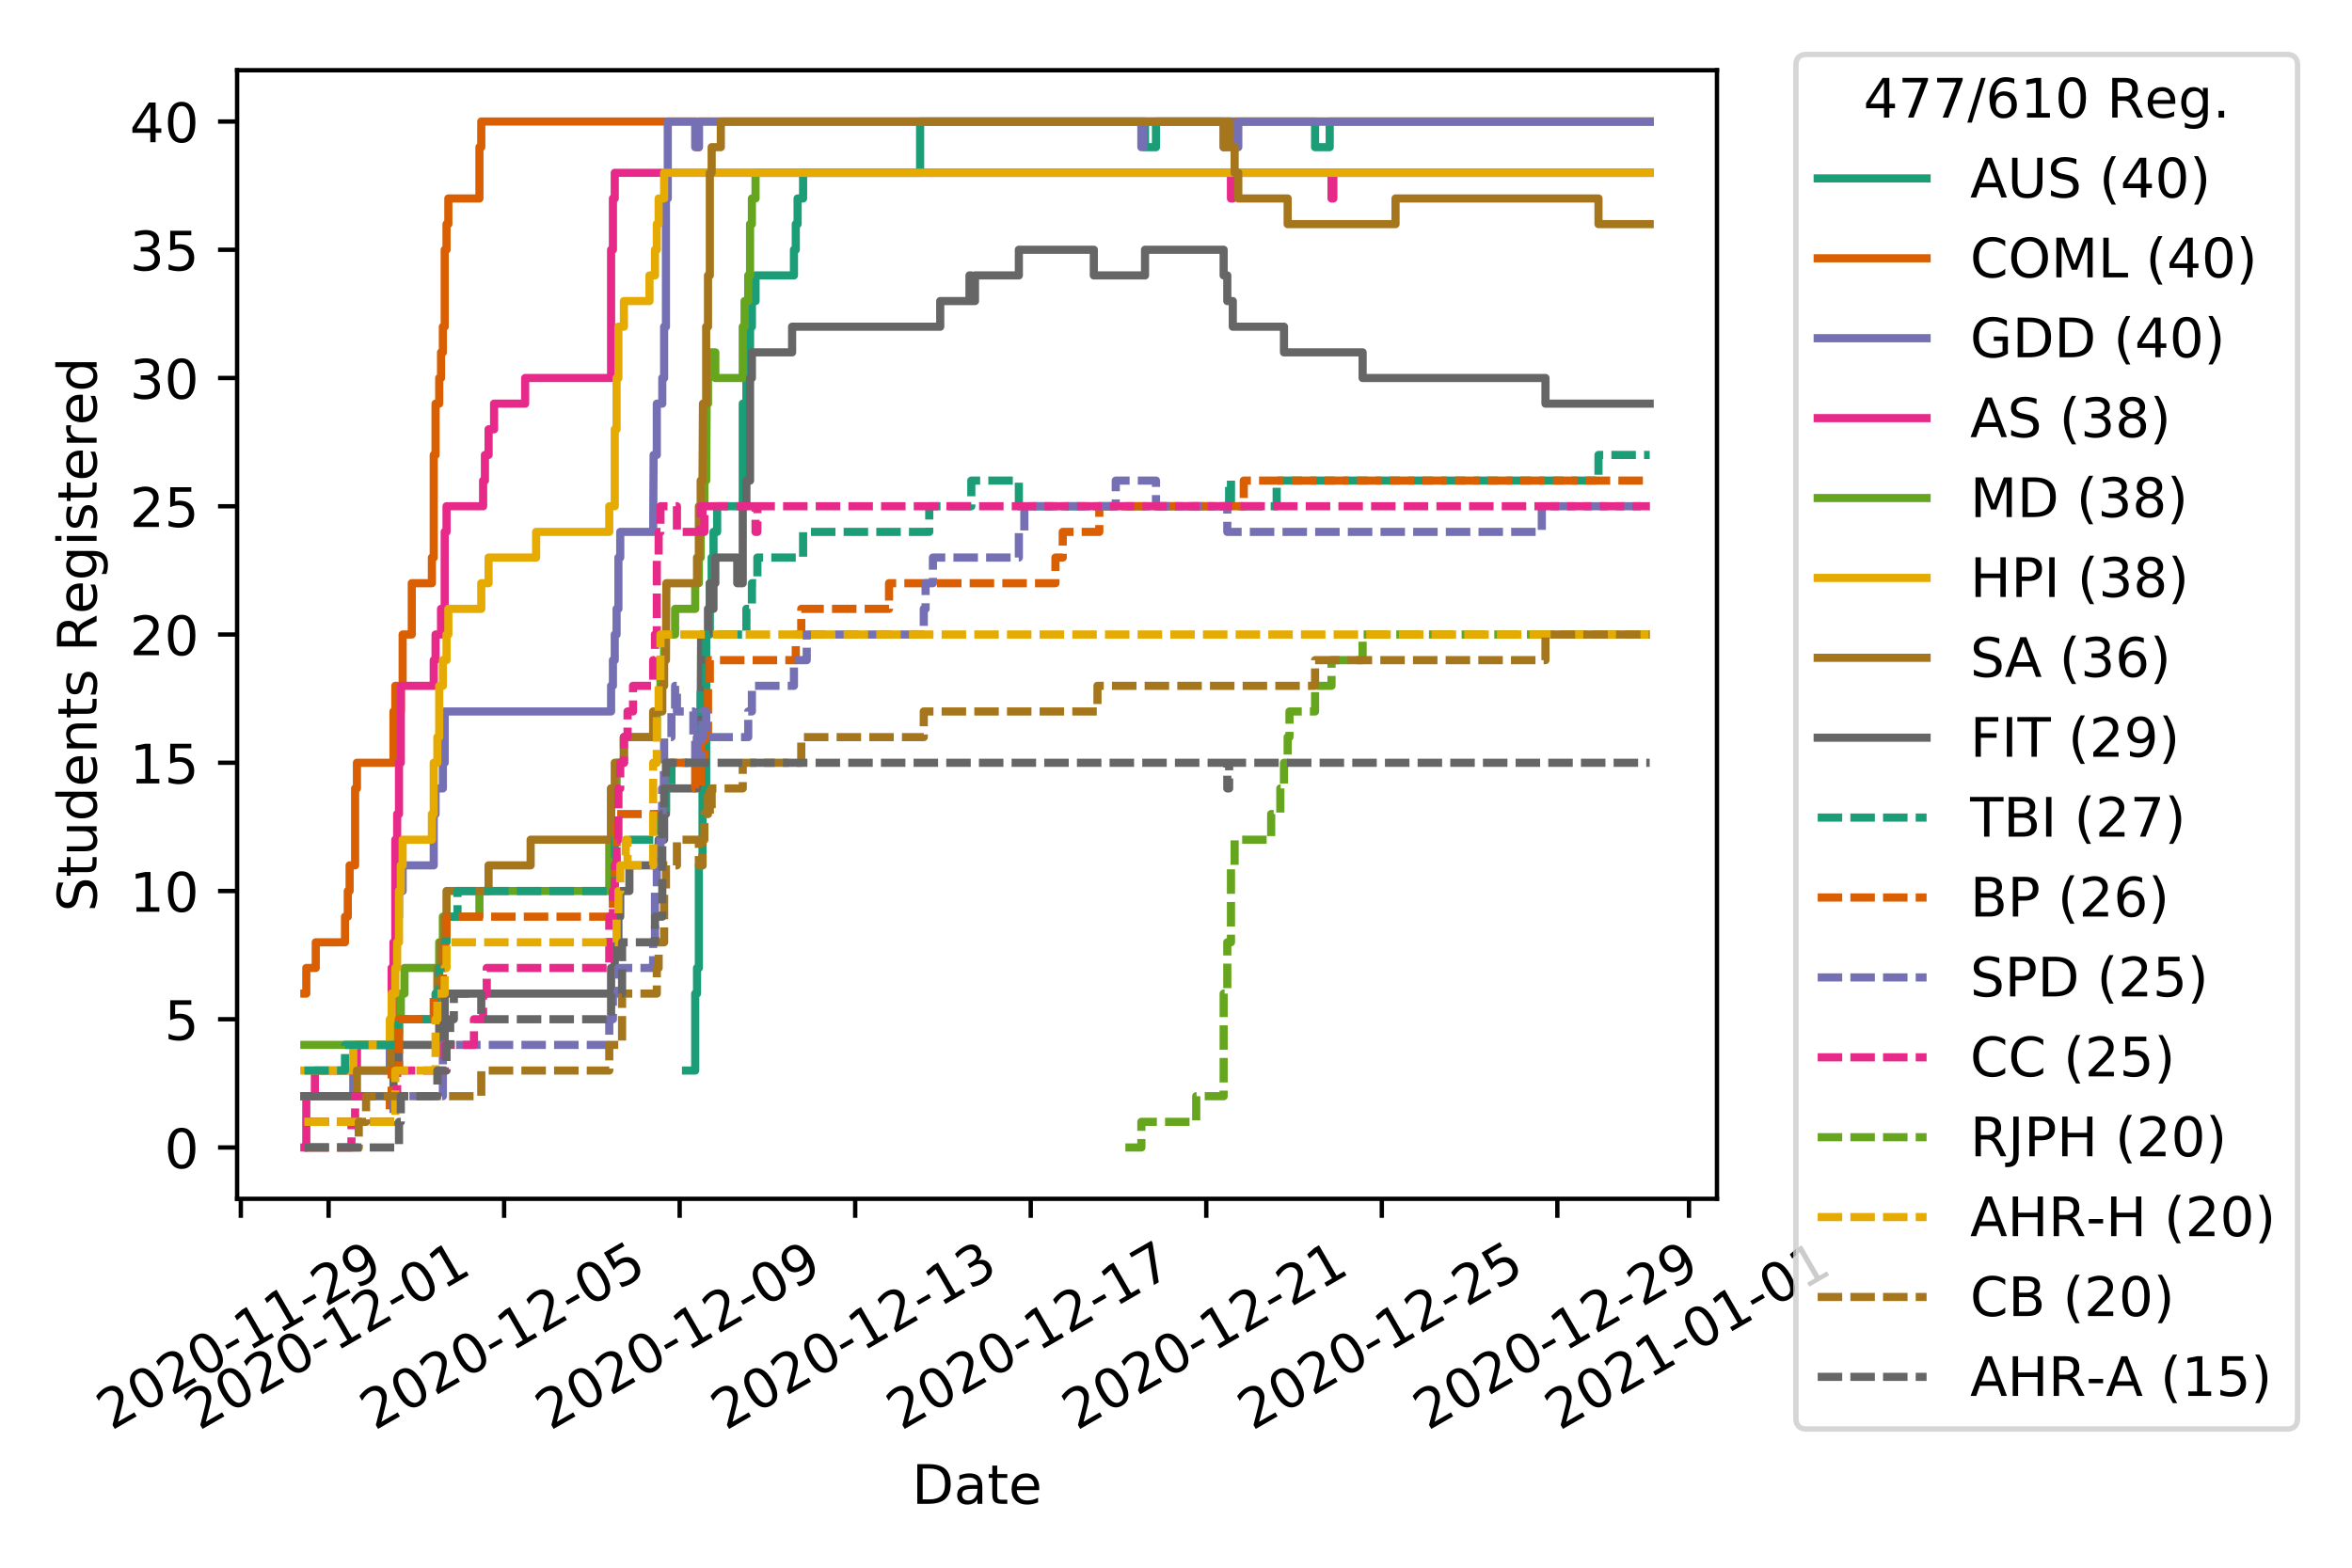 <?xml version="1.0" encoding="utf-8" standalone="no"?>
<!DOCTYPE svg PUBLIC "-//W3C//DTD SVG 1.1//EN"
  "http://www.w3.org/Graphics/SVG/1.1/DTD/svg11.dtd">
<!-- Created with matplotlib (https://matplotlib.org/) -->
<svg height="288pt" version="1.1" viewBox="0 0 432 288" width="432pt" xmlns="http://www.w3.org/2000/svg" xmlns:xlink="http://www.w3.org/1999/xlink">
 <defs>
  <style type="text/css">
*{stroke-linecap:butt;stroke-linejoin:round;}
  </style>
 </defs>
 <g id="figure_1">
  <g id="patch_1">
   <path d="M 0 288 
L 432 288 
L 432 0 
L 0 0 
z
" style="fill:#ffffff;"/>
  </g>
  <g id="axes_1">
   <g id="patch_2">
    <path d="M 43.55 220.231 
L 315.36 220.231 
L 315.36 12.9 
L 43.55 12.9 
z
" style="fill:#ffffff;"/>
   </g>
   <g id="matplotlib.axis_1">
    <g id="xtick_1">
     <g id="line2d_1">
      <defs>
       <path d="M 0 0 
L 0 3.5 
" id="maf2c8df3e4" style="stroke:#000000;stroke-width:0.8;"/>
      </defs>
      <g>
       <use style="stroke:#000000;stroke-width:0.8;" x="44.232" xlink:href="#maf2c8df3e4" y="220.231"/>
      </g>
     </g>
     <g id="text_1">
      <!-- 2020-11-29 -->
      <defs>
       <path d="M 19.188 8.297 
L 53.609 8.297 
L 53.609 0 
L 7.328 0 
L 7.328 8.297 
Q 12.938 14.109 22.625 23.891 
Q 32.328 33.688 34.812 36.531 
Q 39.547 41.844 41.422 45.531 
Q 43.312 49.219 43.312 52.781 
Q 43.312 58.594 39.234 62.25 
Q 35.156 65.922 28.609 65.922 
Q 23.969 65.922 18.812 64.312 
Q 13.672 62.703 7.812 59.422 
L 7.812 69.391 
Q 13.766 71.781 18.938 73 
Q 24.125 74.219 28.422 74.219 
Q 39.75 74.219 46.484 68.547 
Q 53.219 62.891 53.219 53.422 
Q 53.219 48.922 51.531 44.891 
Q 49.859 40.875 45.406 35.406 
Q 44.188 33.984 37.641 27.219 
Q 31.109 20.453 19.188 8.297 
z
" id="DejaVuSans-50"/>
       <path d="M 31.781 66.406 
Q 24.172 66.406 20.328 58.906 
Q 16.5 51.422 16.5 36.375 
Q 16.5 21.391 20.328 13.891 
Q 24.172 6.391 31.781 6.391 
Q 39.453 6.391 43.281 13.891 
Q 47.125 21.391 47.125 36.375 
Q 47.125 51.422 43.281 58.906 
Q 39.453 66.406 31.781 66.406 
z
M 31.781 74.219 
Q 44.047 74.219 50.516 64.516 
Q 56.984 54.828 56.984 36.375 
Q 56.984 17.969 50.516 8.266 
Q 44.047 -1.422 31.781 -1.422 
Q 19.531 -1.422 13.062 8.266 
Q 6.594 17.969 6.594 36.375 
Q 6.594 54.828 13.062 64.516 
Q 19.531 74.219 31.781 74.219 
z
" id="DejaVuSans-48"/>
       <path d="M 4.891 31.391 
L 31.203 31.391 
L 31.203 23.391 
L 4.891 23.391 
z
" id="DejaVuSans-45"/>
       <path d="M 12.406 8.297 
L 28.516 8.297 
L 28.516 63.922 
L 10.984 60.406 
L 10.984 69.391 
L 28.422 72.906 
L 38.281 72.906 
L 38.281 8.297 
L 54.391 8.297 
L 54.391 0 
L 12.406 0 
z
" id="DejaVuSans-49"/>
       <path d="M 10.984 1.516 
L 10.984 10.5 
Q 14.703 8.734 18.5 7.812 
Q 22.312 6.891 25.984 6.891 
Q 35.75 6.891 40.891 13.453 
Q 46.047 20.016 46.781 33.406 
Q 43.953 29.203 39.594 26.953 
Q 35.25 24.703 29.984 24.703 
Q 19.047 24.703 12.672 31.312 
Q 6.297 37.938 6.297 49.422 
Q 6.297 60.641 12.938 67.422 
Q 19.578 74.219 30.609 74.219 
Q 43.266 74.219 49.922 64.516 
Q 56.594 54.828 56.594 36.375 
Q 56.594 19.141 48.406 8.859 
Q 40.234 -1.422 26.422 -1.422 
Q 22.703 -1.422 18.891 -0.688 
Q 15.094 0.047 10.984 1.516 
z
M 30.609 32.422 
Q 37.25 32.422 41.125 36.953 
Q 45.016 41.5 45.016 49.422 
Q 45.016 57.281 41.125 61.844 
Q 37.25 66.406 30.609 66.406 
Q 23.969 66.406 20.094 61.844 
Q 16.219 57.281 16.219 49.422 
Q 16.219 41.5 20.094 36.953 
Q 23.969 32.422 30.609 32.422 
z
" id="DejaVuSans-57"/>
      </defs>
      <g transform="translate(20.447 262.869)rotate(-30)scale(0.1 -0.1)">
       <use xlink:href="#DejaVuSans-50"/>
       <use x="63.623" xlink:href="#DejaVuSans-48"/>
       <use x="127.246" xlink:href="#DejaVuSans-50"/>
       <use x="190.869" xlink:href="#DejaVuSans-48"/>
       <use x="254.492" xlink:href="#DejaVuSans-45"/>
       <use x="290.576" xlink:href="#DejaVuSans-49"/>
       <use x="354.199" xlink:href="#DejaVuSans-49"/>
       <use x="417.822" xlink:href="#DejaVuSans-45"/>
       <use x="453.906" xlink:href="#DejaVuSans-50"/>
       <use x="517.529" xlink:href="#DejaVuSans-57"/>
      </g>
     </g>
    </g>
    <g id="xtick_2">
     <g id="line2d_2">
      <g>
       <use style="stroke:#000000;stroke-width:0.8;" x="60.353" xlink:href="#maf2c8df3e4" y="220.231"/>
      </g>
     </g>
     <g id="text_2">
      <!-- 2020-12-01 -->
      <g transform="translate(36.568 262.869)rotate(-30)scale(0.1 -0.1)">
       <use xlink:href="#DejaVuSans-50"/>
       <use x="63.623" xlink:href="#DejaVuSans-48"/>
       <use x="127.246" xlink:href="#DejaVuSans-50"/>
       <use x="190.869" xlink:href="#DejaVuSans-48"/>
       <use x="254.492" xlink:href="#DejaVuSans-45"/>
       <use x="290.576" xlink:href="#DejaVuSans-49"/>
       <use x="354.199" xlink:href="#DejaVuSans-50"/>
       <use x="417.822" xlink:href="#DejaVuSans-45"/>
       <use x="453.906" xlink:href="#DejaVuSans-48"/>
       <use x="517.529" xlink:href="#DejaVuSans-49"/>
      </g>
     </g>
    </g>
    <g id="xtick_3">
     <g id="line2d_3">
      <g>
       <use style="stroke:#000000;stroke-width:0.8;" x="92.594" xlink:href="#maf2c8df3e4" y="220.231"/>
      </g>
     </g>
     <g id="text_3">
      <!-- 2020-12-05 -->
      <defs>
       <path d="M 10.797 72.906 
L 49.516 72.906 
L 49.516 64.594 
L 19.828 64.594 
L 19.828 46.734 
Q 21.969 47.469 24.109 47.828 
Q 26.266 48.188 28.422 48.188 
Q 40.625 48.188 47.75 41.5 
Q 54.891 34.812 54.891 23.391 
Q 54.891 11.625 47.562 5.094 
Q 40.234 -1.422 26.906 -1.422 
Q 22.312 -1.422 17.547 -0.641 
Q 12.797 0.141 7.719 1.703 
L 7.719 11.625 
Q 12.109 9.234 16.797 8.062 
Q 21.484 6.891 26.703 6.891 
Q 35.156 6.891 40.078 11.328 
Q 45.016 15.766 45.016 23.391 
Q 45.016 31 40.078 35.438 
Q 35.156 39.891 26.703 39.891 
Q 22.75 39.891 18.812 39.016 
Q 14.891 38.141 10.797 36.281 
z
" id="DejaVuSans-53"/>
      </defs>
      <g transform="translate(68.809 262.869)rotate(-30)scale(0.1 -0.1)">
       <use xlink:href="#DejaVuSans-50"/>
       <use x="63.623" xlink:href="#DejaVuSans-48"/>
       <use x="127.246" xlink:href="#DejaVuSans-50"/>
       <use x="190.869" xlink:href="#DejaVuSans-48"/>
       <use x="254.492" xlink:href="#DejaVuSans-45"/>
       <use x="290.576" xlink:href="#DejaVuSans-49"/>
       <use x="354.199" xlink:href="#DejaVuSans-50"/>
       <use x="417.822" xlink:href="#DejaVuSans-45"/>
       <use x="453.906" xlink:href="#DejaVuSans-48"/>
       <use x="517.529" xlink:href="#DejaVuSans-53"/>
      </g>
     </g>
    </g>
    <g id="xtick_4">
     <g id="line2d_4">
      <g>
       <use style="stroke:#000000;stroke-width:0.8;" x="124.836" xlink:href="#maf2c8df3e4" y="220.231"/>
      </g>
     </g>
     <g id="text_4">
      <!-- 2020-12-09 -->
      <g transform="translate(101.051 262.869)rotate(-30)scale(0.1 -0.1)">
       <use xlink:href="#DejaVuSans-50"/>
       <use x="63.623" xlink:href="#DejaVuSans-48"/>
       <use x="127.246" xlink:href="#DejaVuSans-50"/>
       <use x="190.869" xlink:href="#DejaVuSans-48"/>
       <use x="254.492" xlink:href="#DejaVuSans-45"/>
       <use x="290.576" xlink:href="#DejaVuSans-49"/>
       <use x="354.199" xlink:href="#DejaVuSans-50"/>
       <use x="417.822" xlink:href="#DejaVuSans-45"/>
       <use x="453.906" xlink:href="#DejaVuSans-48"/>
       <use x="517.529" xlink:href="#DejaVuSans-57"/>
      </g>
     </g>
    </g>
    <g id="xtick_5">
     <g id="line2d_5">
      <g>
       <use style="stroke:#000000;stroke-width:0.8;" x="157.077" xlink:href="#maf2c8df3e4" y="220.231"/>
      </g>
     </g>
     <g id="text_5">
      <!-- 2020-12-13 -->
      <defs>
       <path d="M 40.578 39.312 
Q 47.656 37.797 51.625 33 
Q 55.609 28.219 55.609 21.188 
Q 55.609 10.406 48.188 4.484 
Q 40.766 -1.422 27.094 -1.422 
Q 22.516 -1.422 17.656 -0.516 
Q 12.797 0.391 7.625 2.203 
L 7.625 11.719 
Q 11.719 9.328 16.594 8.109 
Q 21.484 6.891 26.812 6.891 
Q 36.078 6.891 40.938 10.547 
Q 45.797 14.203 45.797 21.188 
Q 45.797 27.641 41.281 31.266 
Q 36.766 34.906 28.719 34.906 
L 20.219 34.906 
L 20.219 43.016 
L 29.109 43.016 
Q 36.375 43.016 40.234 45.922 
Q 44.094 48.828 44.094 54.297 
Q 44.094 59.906 40.109 62.906 
Q 36.141 65.922 28.719 65.922 
Q 24.656 65.922 20.016 65.031 
Q 15.375 64.156 9.812 62.312 
L 9.812 71.094 
Q 15.438 72.656 20.344 73.438 
Q 25.25 74.219 29.594 74.219 
Q 40.828 74.219 47.359 69.109 
Q 53.906 64.016 53.906 55.328 
Q 53.906 49.266 50.438 45.094 
Q 46.969 40.922 40.578 39.312 
z
" id="DejaVuSans-51"/>
      </defs>
      <g transform="translate(133.292 262.869)rotate(-30)scale(0.1 -0.1)">
       <use xlink:href="#DejaVuSans-50"/>
       <use x="63.623" xlink:href="#DejaVuSans-48"/>
       <use x="127.246" xlink:href="#DejaVuSans-50"/>
       <use x="190.869" xlink:href="#DejaVuSans-48"/>
       <use x="254.492" xlink:href="#DejaVuSans-45"/>
       <use x="290.576" xlink:href="#DejaVuSans-49"/>
       <use x="354.199" xlink:href="#DejaVuSans-50"/>
       <use x="417.822" xlink:href="#DejaVuSans-45"/>
       <use x="453.906" xlink:href="#DejaVuSans-49"/>
       <use x="517.529" xlink:href="#DejaVuSans-51"/>
      </g>
     </g>
    </g>
    <g id="xtick_6">
     <g id="line2d_6">
      <g>
       <use style="stroke:#000000;stroke-width:0.8;" x="189.319" xlink:href="#maf2c8df3e4" y="220.231"/>
      </g>
     </g>
     <g id="text_6">
      <!-- 2020-12-17 -->
      <defs>
       <path d="M 8.203 72.906 
L 55.078 72.906 
L 55.078 68.703 
L 28.609 0 
L 18.312 0 
L 43.219 64.594 
L 8.203 64.594 
z
" id="DejaVuSans-55"/>
      </defs>
      <g transform="translate(165.534 262.869)rotate(-30)scale(0.1 -0.1)">
       <use xlink:href="#DejaVuSans-50"/>
       <use x="63.623" xlink:href="#DejaVuSans-48"/>
       <use x="127.246" xlink:href="#DejaVuSans-50"/>
       <use x="190.869" xlink:href="#DejaVuSans-48"/>
       <use x="254.492" xlink:href="#DejaVuSans-45"/>
       <use x="290.576" xlink:href="#DejaVuSans-49"/>
       <use x="354.199" xlink:href="#DejaVuSans-50"/>
       <use x="417.822" xlink:href="#DejaVuSans-45"/>
       <use x="453.906" xlink:href="#DejaVuSans-49"/>
       <use x="517.529" xlink:href="#DejaVuSans-55"/>
      </g>
     </g>
    </g>
    <g id="xtick_7">
     <g id="line2d_7">
      <g>
       <use style="stroke:#000000;stroke-width:0.8;" x="221.561" xlink:href="#maf2c8df3e4" y="220.231"/>
      </g>
     </g>
     <g id="text_7">
      <!-- 2020-12-21 -->
      <g transform="translate(197.776 262.869)rotate(-30)scale(0.1 -0.1)">
       <use xlink:href="#DejaVuSans-50"/>
       <use x="63.623" xlink:href="#DejaVuSans-48"/>
       <use x="127.246" xlink:href="#DejaVuSans-50"/>
       <use x="190.869" xlink:href="#DejaVuSans-48"/>
       <use x="254.492" xlink:href="#DejaVuSans-45"/>
       <use x="290.576" xlink:href="#DejaVuSans-49"/>
       <use x="354.199" xlink:href="#DejaVuSans-50"/>
       <use x="417.822" xlink:href="#DejaVuSans-45"/>
       <use x="453.906" xlink:href="#DejaVuSans-50"/>
       <use x="517.529" xlink:href="#DejaVuSans-49"/>
      </g>
     </g>
    </g>
    <g id="xtick_8">
     <g id="line2d_8">
      <g>
       <use style="stroke:#000000;stroke-width:0.8;" x="253.802" xlink:href="#maf2c8df3e4" y="220.231"/>
      </g>
     </g>
     <g id="text_8">
      <!-- 2020-12-25 -->
      <g transform="translate(230.017 262.869)rotate(-30)scale(0.1 -0.1)">
       <use xlink:href="#DejaVuSans-50"/>
       <use x="63.623" xlink:href="#DejaVuSans-48"/>
       <use x="127.246" xlink:href="#DejaVuSans-50"/>
       <use x="190.869" xlink:href="#DejaVuSans-48"/>
       <use x="254.492" xlink:href="#DejaVuSans-45"/>
       <use x="290.576" xlink:href="#DejaVuSans-49"/>
       <use x="354.199" xlink:href="#DejaVuSans-50"/>
       <use x="417.822" xlink:href="#DejaVuSans-45"/>
       <use x="453.906" xlink:href="#DejaVuSans-50"/>
       <use x="517.529" xlink:href="#DejaVuSans-53"/>
      </g>
     </g>
    </g>
    <g id="xtick_9">
     <g id="line2d_9">
      <g>
       <use style="stroke:#000000;stroke-width:0.8;" x="286.044" xlink:href="#maf2c8df3e4" y="220.231"/>
      </g>
     </g>
     <g id="text_9">
      <!-- 2020-12-29 -->
      <g transform="translate(262.259 262.869)rotate(-30)scale(0.1 -0.1)">
       <use xlink:href="#DejaVuSans-50"/>
       <use x="63.623" xlink:href="#DejaVuSans-48"/>
       <use x="127.246" xlink:href="#DejaVuSans-50"/>
       <use x="190.869" xlink:href="#DejaVuSans-48"/>
       <use x="254.492" xlink:href="#DejaVuSans-45"/>
       <use x="290.576" xlink:href="#DejaVuSans-49"/>
       <use x="354.199" xlink:href="#DejaVuSans-50"/>
       <use x="417.822" xlink:href="#DejaVuSans-45"/>
       <use x="453.906" xlink:href="#DejaVuSans-50"/>
       <use x="517.529" xlink:href="#DejaVuSans-57"/>
      </g>
     </g>
    </g>
    <g id="xtick_10">
     <g id="line2d_10">
      <g>
       <use style="stroke:#000000;stroke-width:0.8;" x="310.225" xlink:href="#maf2c8df3e4" y="220.231"/>
      </g>
     </g>
     <g id="text_10">
      <!-- 2021-01-01 -->
      <g transform="translate(286.44 262.869)rotate(-30)scale(0.1 -0.1)">
       <use xlink:href="#DejaVuSans-50"/>
       <use x="63.623" xlink:href="#DejaVuSans-48"/>
       <use x="127.246" xlink:href="#DejaVuSans-50"/>
       <use x="190.869" xlink:href="#DejaVuSans-49"/>
       <use x="254.492" xlink:href="#DejaVuSans-45"/>
       <use x="290.576" xlink:href="#DejaVuSans-48"/>
       <use x="354.199" xlink:href="#DejaVuSans-49"/>
       <use x="417.822" xlink:href="#DejaVuSans-45"/>
       <use x="453.906" xlink:href="#DejaVuSans-48"/>
       <use x="517.529" xlink:href="#DejaVuSans-49"/>
      </g>
     </g>
    </g>
    <g id="text_11">
     <!-- Date -->
     <defs>
      <path d="M 19.672 64.797 
L 19.672 8.109 
L 31.594 8.109 
Q 46.688 8.109 53.688 14.938 
Q 60.688 21.781 60.688 36.531 
Q 60.688 51.172 53.688 57.984 
Q 46.688 64.797 31.594 64.797 
z
M 9.812 72.906 
L 30.078 72.906 
Q 51.266 72.906 61.172 64.094 
Q 71.094 55.281 71.094 36.531 
Q 71.094 17.672 61.125 8.828 
Q 51.172 0 30.078 0 
L 9.812 0 
z
" id="DejaVuSans-68"/>
      <path d="M 34.281 27.484 
Q 23.391 27.484 19.188 25 
Q 14.984 22.516 14.984 16.5 
Q 14.984 11.719 18.141 8.906 
Q 21.297 6.109 26.703 6.109 
Q 34.188 6.109 38.703 11.406 
Q 43.219 16.703 43.219 25.484 
L 43.219 27.484 
z
M 52.203 31.203 
L 52.203 0 
L 43.219 0 
L 43.219 8.297 
Q 40.141 3.328 35.547 0.953 
Q 30.953 -1.422 24.312 -1.422 
Q 15.922 -1.422 10.953 3.297 
Q 6 8.016 6 15.922 
Q 6 25.141 12.172 29.828 
Q 18.359 34.516 30.609 34.516 
L 43.219 34.516 
L 43.219 35.406 
Q 43.219 41.609 39.141 45 
Q 35.062 48.391 27.688 48.391 
Q 23 48.391 18.547 47.266 
Q 14.109 46.141 10.016 43.891 
L 10.016 52.203 
Q 14.938 54.109 19.578 55.047 
Q 24.219 56 28.609 56 
Q 40.484 56 46.344 49.844 
Q 52.203 43.703 52.203 31.203 
z
" id="DejaVuSans-97"/>
      <path d="M 18.312 70.219 
L 18.312 54.688 
L 36.812 54.688 
L 36.812 47.703 
L 18.312 47.703 
L 18.312 18.016 
Q 18.312 11.328 20.141 9.422 
Q 21.969 7.516 27.594 7.516 
L 36.812 7.516 
L 36.812 0 
L 27.594 0 
Q 17.188 0 13.234 3.875 
Q 9.281 7.766 9.281 18.016 
L 9.281 47.703 
L 2.688 47.703 
L 2.688 54.688 
L 9.281 54.688 
L 9.281 70.219 
z
" id="DejaVuSans-116"/>
      <path d="M 56.203 29.594 
L 56.203 25.203 
L 14.891 25.203 
Q 15.484 15.922 20.484 11.062 
Q 25.484 6.203 34.422 6.203 
Q 39.594 6.203 44.453 7.469 
Q 49.312 8.734 54.109 11.281 
L 54.109 2.781 
Q 49.266 0.734 44.188 -0.344 
Q 39.109 -1.422 33.891 -1.422 
Q 20.797 -1.422 13.156 6.188 
Q 5.516 13.812 5.516 26.812 
Q 5.516 40.234 12.766 48.109 
Q 20.016 56 32.328 56 
Q 43.359 56 49.781 48.891 
Q 56.203 41.797 56.203 29.594 
z
M 47.219 32.234 
Q 47.125 39.594 43.094 43.984 
Q 39.062 48.391 32.422 48.391 
Q 24.906 48.391 20.391 44.141 
Q 15.875 39.891 15.188 32.172 
z
" id="DejaVuSans-101"/>
     </defs>
     <g transform="translate(167.504 276.269)scale(0.1 -0.1)">
      <use xlink:href="#DejaVuSans-68"/>
      <use x="77.002" xlink:href="#DejaVuSans-97"/>
      <use x="138.281" xlink:href="#DejaVuSans-116"/>
      <use x="177.49" xlink:href="#DejaVuSans-101"/>
     </g>
    </g>
   </g>
   <g id="matplotlib.axis_2">
    <g id="ytick_1">
     <g id="line2d_11">
      <defs>
       <path d="M 0 0 
L -3.5 0 
" id="m13d62496f8" style="stroke:#000000;stroke-width:0.8;"/>
      </defs>
      <g>
       <use style="stroke:#000000;stroke-width:0.8;" x="43.55" xlink:href="#m13d62496f8" y="210.807"/>
      </g>
     </g>
     <g id="text_12">
      <!-- 0 -->
      <g transform="translate(30.188 214.606)scale(0.1 -0.1)">
       <use xlink:href="#DejaVuSans-48"/>
      </g>
     </g>
    </g>
    <g id="ytick_2">
     <g id="line2d_12">
      <g>
       <use style="stroke:#000000;stroke-width:0.8;" x="43.55" xlink:href="#m13d62496f8" y="187.246"/>
      </g>
     </g>
     <g id="text_13">
      <!-- 5 -->
      <g transform="translate(30.188 191.046)scale(0.1 -0.1)">
       <use xlink:href="#DejaVuSans-53"/>
      </g>
     </g>
    </g>
    <g id="ytick_3">
     <g id="line2d_13">
      <g>
       <use style="stroke:#000000;stroke-width:0.8;" x="43.55" xlink:href="#m13d62496f8" y="163.686"/>
      </g>
     </g>
     <g id="text_14">
      <!-- 10 -->
      <g transform="translate(23.825 167.485)scale(0.1 -0.1)">
       <use xlink:href="#DejaVuSans-49"/>
       <use x="63.623" xlink:href="#DejaVuSans-48"/>
      </g>
     </g>
    </g>
    <g id="ytick_4">
     <g id="line2d_14">
      <g>
       <use style="stroke:#000000;stroke-width:0.8;" x="43.55" xlink:href="#m13d62496f8" y="140.126"/>
      </g>
     </g>
     <g id="text_15">
      <!-- 15 -->
      <g transform="translate(23.825 143.925)scale(0.1 -0.1)">
       <use xlink:href="#DejaVuSans-49"/>
       <use x="63.623" xlink:href="#DejaVuSans-53"/>
      </g>
     </g>
    </g>
    <g id="ytick_5">
     <g id="line2d_15">
      <g>
       <use style="stroke:#000000;stroke-width:0.8;" x="43.55" xlink:href="#m13d62496f8" y="116.565"/>
      </g>
     </g>
     <g id="text_16">
      <!-- 20 -->
      <g transform="translate(23.825 120.365)scale(0.1 -0.1)">
       <use xlink:href="#DejaVuSans-50"/>
       <use x="63.623" xlink:href="#DejaVuSans-48"/>
      </g>
     </g>
    </g>
    <g id="ytick_6">
     <g id="line2d_16">
      <g>
       <use style="stroke:#000000;stroke-width:0.8;" x="43.55" xlink:href="#m13d62496f8" y="93.005"/>
      </g>
     </g>
     <g id="text_17">
      <!-- 25 -->
      <g transform="translate(23.825 96.804)scale(0.1 -0.1)">
       <use xlink:href="#DejaVuSans-50"/>
       <use x="63.623" xlink:href="#DejaVuSans-53"/>
      </g>
     </g>
    </g>
    <g id="ytick_7">
     <g id="line2d_17">
      <g>
       <use style="stroke:#000000;stroke-width:0.8;" x="43.55" xlink:href="#m13d62496f8" y="69.445"/>
      </g>
     </g>
     <g id="text_18">
      <!-- 30 -->
      <g transform="translate(23.825 73.244)scale(0.1 -0.1)">
       <use xlink:href="#DejaVuSans-51"/>
       <use x="63.623" xlink:href="#DejaVuSans-48"/>
      </g>
     </g>
    </g>
    <g id="ytick_8">
     <g id="line2d_18">
      <g>
       <use style="stroke:#000000;stroke-width:0.8;" x="43.55" xlink:href="#m13d62496f8" y="45.884"/>
      </g>
     </g>
     <g id="text_19">
      <!-- 35 -->
      <g transform="translate(23.825 49.684)scale(0.1 -0.1)">
       <use xlink:href="#DejaVuSans-51"/>
       <use x="63.623" xlink:href="#DejaVuSans-53"/>
      </g>
     </g>
    </g>
    <g id="ytick_9">
     <g id="line2d_19">
      <g>
       <use style="stroke:#000000;stroke-width:0.8;" x="43.55" xlink:href="#m13d62496f8" y="22.324"/>
      </g>
     </g>
     <g id="text_20">
      <!-- 40 -->
      <defs>
       <path d="M 37.797 64.312 
L 12.891 25.391 
L 37.797 25.391 
z
M 35.203 72.906 
L 47.609 72.906 
L 47.609 25.391 
L 58.016 25.391 
L 58.016 17.188 
L 47.609 17.188 
L 47.609 0 
L 37.797 0 
L 37.797 17.188 
L 4.891 17.188 
L 4.891 26.703 
z
" id="DejaVuSans-52"/>
      </defs>
      <g transform="translate(23.825 26.123)scale(0.1 -0.1)">
       <use xlink:href="#DejaVuSans-52"/>
       <use x="63.623" xlink:href="#DejaVuSans-48"/>
      </g>
     </g>
    </g>
    <g id="text_21">
     <!-- Students Registered -->
     <defs>
      <path d="M 53.516 70.516 
L 53.516 60.891 
Q 47.906 63.578 42.922 64.891 
Q 37.938 66.219 33.297 66.219 
Q 25.25 66.219 20.875 63.094 
Q 16.5 59.969 16.5 54.203 
Q 16.5 49.359 19.406 46.891 
Q 22.312 44.438 30.422 42.922 
L 36.375 41.703 
Q 47.406 39.594 52.656 34.297 
Q 57.906 29 57.906 20.125 
Q 57.906 9.516 50.797 4.047 
Q 43.703 -1.422 29.984 -1.422 
Q 24.812 -1.422 18.969 -0.25 
Q 13.141 0.922 6.891 3.219 
L 6.891 13.375 
Q 12.891 10.016 18.656 8.297 
Q 24.422 6.594 29.984 6.594 
Q 38.422 6.594 43.016 9.906 
Q 47.609 13.234 47.609 19.391 
Q 47.609 24.75 44.312 27.781 
Q 41.016 30.812 33.5 32.328 
L 27.484 33.5 
Q 16.453 35.688 11.516 40.375 
Q 6.594 45.062 6.594 53.422 
Q 6.594 63.094 13.406 68.656 
Q 20.219 74.219 32.172 74.219 
Q 37.312 74.219 42.625 73.281 
Q 47.953 72.359 53.516 70.516 
z
" id="DejaVuSans-83"/>
      <path d="M 8.5 21.578 
L 8.5 54.688 
L 17.484 54.688 
L 17.484 21.922 
Q 17.484 14.156 20.5 10.266 
Q 23.531 6.391 29.594 6.391 
Q 36.859 6.391 41.078 11.031 
Q 45.312 15.672 45.312 23.688 
L 45.312 54.688 
L 54.297 54.688 
L 54.297 0 
L 45.312 0 
L 45.312 8.406 
Q 42.047 3.422 37.719 1 
Q 33.406 -1.422 27.688 -1.422 
Q 18.266 -1.422 13.375 4.438 
Q 8.5 10.297 8.5 21.578 
z
M 31.109 56 
z
" id="DejaVuSans-117"/>
      <path d="M 45.406 46.391 
L 45.406 75.984 
L 54.391 75.984 
L 54.391 0 
L 45.406 0 
L 45.406 8.203 
Q 42.578 3.328 38.25 0.953 
Q 33.938 -1.422 27.875 -1.422 
Q 17.969 -1.422 11.734 6.484 
Q 5.516 14.406 5.516 27.297 
Q 5.516 40.188 11.734 48.094 
Q 17.969 56 27.875 56 
Q 33.938 56 38.25 53.625 
Q 42.578 51.266 45.406 46.391 
z
M 14.797 27.297 
Q 14.797 17.391 18.875 11.75 
Q 22.953 6.109 30.078 6.109 
Q 37.203 6.109 41.297 11.75 
Q 45.406 17.391 45.406 27.297 
Q 45.406 37.203 41.297 42.844 
Q 37.203 48.484 30.078 48.484 
Q 22.953 48.484 18.875 42.844 
Q 14.797 37.203 14.797 27.297 
z
" id="DejaVuSans-100"/>
      <path d="M 54.891 33.016 
L 54.891 0 
L 45.906 0 
L 45.906 32.719 
Q 45.906 40.484 42.875 44.328 
Q 39.844 48.188 33.797 48.188 
Q 26.516 48.188 22.312 43.547 
Q 18.109 38.922 18.109 30.906 
L 18.109 0 
L 9.078 0 
L 9.078 54.688 
L 18.109 54.688 
L 18.109 46.188 
Q 21.344 51.125 25.703 53.562 
Q 30.078 56 35.797 56 
Q 45.219 56 50.047 50.172 
Q 54.891 44.344 54.891 33.016 
z
" id="DejaVuSans-110"/>
      <path d="M 44.281 53.078 
L 44.281 44.578 
Q 40.484 46.531 36.375 47.5 
Q 32.281 48.484 27.875 48.484 
Q 21.188 48.484 17.844 46.438 
Q 14.5 44.391 14.5 40.281 
Q 14.5 37.156 16.891 35.375 
Q 19.281 33.594 26.516 31.984 
L 29.594 31.297 
Q 39.156 29.25 43.188 25.516 
Q 47.219 21.781 47.219 15.094 
Q 47.219 7.469 41.188 3.016 
Q 35.156 -1.422 24.609 -1.422 
Q 20.219 -1.422 15.453 -0.562 
Q 10.688 0.297 5.422 2 
L 5.422 11.281 
Q 10.406 8.688 15.234 7.391 
Q 20.062 6.109 24.812 6.109 
Q 31.156 6.109 34.562 8.281 
Q 37.984 10.453 37.984 14.406 
Q 37.984 18.062 35.516 20.016 
Q 33.062 21.969 24.703 23.781 
L 21.578 24.516 
Q 13.234 26.266 9.516 29.906 
Q 5.812 33.547 5.812 39.891 
Q 5.812 47.609 11.281 51.797 
Q 16.75 56 26.812 56 
Q 31.781 56 36.172 55.266 
Q 40.578 54.547 44.281 53.078 
z
" id="DejaVuSans-115"/>
      <path id="DejaVuSans-32"/>
      <path d="M 44.391 34.188 
Q 47.562 33.109 50.562 29.594 
Q 53.562 26.078 56.594 19.922 
L 66.609 0 
L 56 0 
L 46.688 18.703 
Q 43.062 26.031 39.672 28.422 
Q 36.281 30.812 30.422 30.812 
L 19.672 30.812 
L 19.672 0 
L 9.812 0 
L 9.812 72.906 
L 32.078 72.906 
Q 44.578 72.906 50.734 67.672 
Q 56.891 62.453 56.891 51.906 
Q 56.891 45.016 53.688 40.469 
Q 50.484 35.938 44.391 34.188 
z
M 19.672 64.797 
L 19.672 38.922 
L 32.078 38.922 
Q 39.203 38.922 42.844 42.219 
Q 46.484 45.516 46.484 51.906 
Q 46.484 58.297 42.844 61.547 
Q 39.203 64.797 32.078 64.797 
z
" id="DejaVuSans-82"/>
      <path d="M 45.406 27.984 
Q 45.406 37.75 41.375 43.109 
Q 37.359 48.484 30.078 48.484 
Q 22.859 48.484 18.828 43.109 
Q 14.797 37.75 14.797 27.984 
Q 14.797 18.266 18.828 12.891 
Q 22.859 7.516 30.078 7.516 
Q 37.359 7.516 41.375 12.891 
Q 45.406 18.266 45.406 27.984 
z
M 54.391 6.781 
Q 54.391 -7.172 48.188 -13.984 
Q 42 -20.797 29.203 -20.797 
Q 24.469 -20.797 20.266 -20.094 
Q 16.062 -19.391 12.109 -17.922 
L 12.109 -9.188 
Q 16.062 -11.328 19.922 -12.344 
Q 23.781 -13.375 27.781 -13.375 
Q 36.625 -13.375 41.016 -8.766 
Q 45.406 -4.156 45.406 5.172 
L 45.406 9.625 
Q 42.625 4.781 38.281 2.391 
Q 33.938 0 27.875 0 
Q 17.828 0 11.672 7.656 
Q 5.516 15.328 5.516 27.984 
Q 5.516 40.672 11.672 48.328 
Q 17.828 56 27.875 56 
Q 33.938 56 38.281 53.609 
Q 42.625 51.219 45.406 46.391 
L 45.406 54.688 
L 54.391 54.688 
z
" id="DejaVuSans-103"/>
      <path d="M 9.422 54.688 
L 18.406 54.688 
L 18.406 0 
L 9.422 0 
z
M 9.422 75.984 
L 18.406 75.984 
L 18.406 64.594 
L 9.422 64.594 
z
" id="DejaVuSans-105"/>
      <path d="M 41.109 46.297 
Q 39.594 47.172 37.812 47.578 
Q 36.031 48 33.891 48 
Q 26.266 48 22.188 43.047 
Q 18.109 38.094 18.109 28.812 
L 18.109 0 
L 9.078 0 
L 9.078 54.688 
L 18.109 54.688 
L 18.109 46.188 
Q 20.953 51.172 25.484 53.578 
Q 30.031 56 36.531 56 
Q 37.453 56 38.578 55.875 
Q 39.703 55.766 41.062 55.516 
z
" id="DejaVuSans-114"/>
     </defs>
     <g transform="translate(17.745 167.499)rotate(-90)scale(0.1 -0.1)">
      <use xlink:href="#DejaVuSans-83"/>
      <use x="63.477" xlink:href="#DejaVuSans-116"/>
      <use x="102.686" xlink:href="#DejaVuSans-117"/>
      <use x="166.064" xlink:href="#DejaVuSans-100"/>
      <use x="229.541" xlink:href="#DejaVuSans-101"/>
      <use x="291.064" xlink:href="#DejaVuSans-110"/>
      <use x="354.443" xlink:href="#DejaVuSans-116"/>
      <use x="393.652" xlink:href="#DejaVuSans-115"/>
      <use x="445.752" xlink:href="#DejaVuSans-32"/>
      <use x="477.539" xlink:href="#DejaVuSans-82"/>
      <use x="546.959" xlink:href="#DejaVuSans-101"/>
      <use x="608.482" xlink:href="#DejaVuSans-103"/>
      <use x="671.959" xlink:href="#DejaVuSans-105"/>
      <use x="699.742" xlink:href="#DejaVuSans-115"/>
      <use x="751.842" xlink:href="#DejaVuSans-116"/>
      <use x="791.051" xlink:href="#DejaVuSans-101"/>
      <use x="852.574" xlink:href="#DejaVuSans-114"/>
      <use x="893.656" xlink:href="#DejaVuSans-101"/>
      <use x="955.18" xlink:href="#DejaVuSans-100"/>
     </g>
    </g>
   </g>
   <g id="line2d_20">
    <path clip-path="url(#pba0d1101f8)" d="M 126.012 196.67 
L 127.691 196.67 
L 127.691 182.534 
L 127.775 182.534 
L 128.027 182.534 
L 128.027 177.822 
L 128.111 177.822 
L 128.363 177.822 
L 128.363 158.974 
L 128.447 158.974 
L 129.035 158.974 
L 129.035 144.838 
L 129.119 144.838 
L 129.706 144.838 
L 129.706 116.565 
L 129.79 116.565 
L 130.378 116.565 
L 130.378 107.141 
L 130.462 107.141 
L 130.714 107.141 
L 130.714 102.429 
L 130.798 102.429 
L 131.05 102.429 
L 131.05 97.717 
L 131.134 97.717 
L 131.721 97.717 
L 131.721 93.005 
L 131.805 93.005 
L 136.423 93.005 
L 136.423 74.157 
L 136.507 74.157 
L 137.095 74.157 
L 137.095 69.445 
L 137.179 69.445 
L 137.767 69.445 
L 137.767 60.021 
L 137.851 60.021 
L 138.103 60.021 
L 138.103 55.309 
L 138.187 55.309 
L 138.774 55.309 
L 138.774 50.597 
L 138.858 50.597 
L 145.827 50.597 
L 145.827 45.884 
L 145.911 45.884 
L 146.163 45.884 
L 146.163 41.172 
L 146.247 41.172 
L 146.499 41.172 
L 146.499 36.46 
L 146.583 36.46 
L 147.506 36.46 
L 147.506 31.748 
L 147.59 31.748 
L 169.001 31.748 
L 169.001 22.324 
L 169.085 22.324 
L 210.31 22.324 
L 210.31 27.036 
L 210.394 27.036 
L 212.325 27.036 
L 212.325 22.324 
L 212.409 22.324 
L 241.544 22.324 
L 241.544 27.036 
L 241.628 27.036 
L 244.231 27.036 
L 244.231 22.324 
L 244.315 22.324 
L 303.005 22.324 
L 303.005 22.324 
" style="fill:none;stroke:#1b9e77;stroke-linecap:square;stroke-width:1.5;"/>
   </g>
   <g id="line2d_21">
    <path clip-path="url(#pba0d1101f8)" d="M 55.905 182.534 
L 56.259 182.534 
L 56.259 177.822 
L 56.368 177.822 
L 57.997 177.822 
L 57.997 173.11 
L 63.37 173.11 
L 63.37 168.398 
L 63.88 168.398 
L 63.88 163.686 
L 63.964 163.686 
L 64.216 163.686 
L 64.216 158.974 
L 64.3 158.974 
L 65.223 158.974 
L 65.223 144.838 
L 65.307 144.838 
L 65.559 144.838 
L 65.559 140.126 
L 65.643 140.126 
L 72.276 140.126 
L 72.276 130.702 
L 72.36 130.702 
L 72.612 130.702 
L 72.612 125.99 
L 72.696 125.99 
L 72.948 125.99 
L 72.948 130.702 
L 73.032 130.702 
L 73.619 130.702 
L 73.619 125.99 
L 73.703 125.99 
L 73.955 125.99 
L 73.955 116.565 
L 74.039 116.565 
L 75.634 116.565 
L 75.634 107.141 
L 75.718 107.141 
L 79.329 107.141 
L 79.329 102.429 
L 79.413 102.429 
L 79.665 102.429 
L 79.665 83.581 
L 79.749 83.581 
L 80.001 83.581 
L 80.001 74.157 
L 80.084 74.157 
L 80.672 74.157 
L 80.672 69.445 
L 80.756 69.445 
L 81.008 69.445 
L 81.008 64.733 
L 81.092 64.733 
L 81.344 64.733 
L 81.344 60.021 
L 81.428 60.021 
L 81.68 60.021 
L 81.68 45.884 
L 81.764 45.884 
L 82.016 45.884 
L 82.016 41.172 
L 82.1 41.172 
L 82.351 41.172 
L 82.351 36.46 
L 82.435 36.46 
L 88.061 36.46 
L 88.061 27.036 
L 88.145 27.036 
L 88.397 27.036 
L 88.397 22.324 
L 88.481 22.324 
L 128.027 22.324 
L 128.027 27.036 
L 128.111 27.036 
L 128.363 27.036 
L 128.363 22.324 
L 128.447 22.324 
L 303.005 22.324 
L 303.005 22.324 
" style="fill:none;stroke:#d95f02;stroke-linecap:square;stroke-width:1.5;"/>
   </g>
   <g id="line2d_22">
    <path clip-path="url(#pba0d1101f8)" d="M 55.905 201.383 
L 64.887 201.383 
L 64.887 196.67 
L 64.971 196.67 
L 71.604 196.67 
L 71.604 191.958 
L 71.688 191.958 
L 71.94 191.958 
L 71.94 187.246 
L 72.024 187.246 
L 72.276 187.246 
L 72.276 177.822 
L 72.36 177.822 
L 72.612 177.822 
L 72.612 173.11 
L 72.696 173.11 
L 72.948 173.11 
L 72.948 168.398 
L 73.032 168.398 
L 73.284 168.398 
L 73.284 163.686 
L 73.367 163.686 
L 73.955 163.686 
L 73.955 158.974 
L 74.039 158.974 
L 79.665 158.974 
L 79.665 149.55 
L 79.749 149.55 
L 80.001 149.55 
L 80.001 144.838 
L 80.084 144.838 
L 81.344 144.838 
L 81.344 140.126 
L 81.428 140.126 
L 81.68 140.126 
L 81.68 130.702 
L 81.764 130.702 
L 112.242 130.702 
L 112.242 125.99 
L 112.326 125.99 
L 112.578 125.99 
L 112.578 121.277 
L 112.662 121.277 
L 112.914 121.277 
L 112.914 116.565 
L 112.998 116.565 
L 113.25 116.565 
L 113.25 111.853 
L 113.334 111.853 
L 113.586 111.853 
L 113.586 102.429 
L 113.67 102.429 
L 113.921 102.429 
L 113.921 97.717 
L 114.005 97.717 
L 119.967 97.717 
L 120.051 83.581 
L 120.051 83.581 
L 120.638 83.581 
L 120.638 74.157 
L 120.722 74.157 
L 121.646 74.157 
L 121.646 69.445 
L 121.73 69.445 
L 121.982 69.445 
L 121.982 60.021 
L 122.066 60.021 
L 122.318 60.021 
L 122.318 36.46 
L 122.402 36.46 
L 122.653 36.46 
L 122.653 22.324 
L 122.737 22.324 
L 127.691 22.324 
L 127.691 27.036 
L 127.775 27.036 
L 128.363 27.036 
L 128.363 22.324 
L 128.447 22.324 
L 209.639 22.324 
L 209.639 27.036 
L 209.723 27.036 
L 209.975 27.036 
L 209.975 22.324 
L 210.059 22.324 
L 224.752 22.324 
L 224.752 27.036 
L 224.836 27.036 
L 225.424 27.036 
L 225.424 22.324 
L 225.508 22.324 
L 226.095 22.324 
L 226.095 27.036 
L 226.179 27.036 
L 227.439 27.036 
L 227.439 22.324 
L 227.523 22.324 
L 303.005 22.324 
L 303.005 22.324 
" style="fill:none;stroke:#7570b3;stroke-linecap:square;stroke-width:1.5;"/>
   </g>
   <g id="line2d_23">
    <path clip-path="url(#pba0d1101f8)" d="M 55.905 210.807 
L 56.259 210.807 
L 56.259 201.383 
L 56.368 201.383 
L 57.834 201.383 
L 57.834 196.67 
L 57.941 196.67 
L 65.559 196.67 
L 65.559 191.958 
L 65.643 191.958 
L 71.94 191.958 
L 71.94 177.822 
L 72.024 177.822 
L 72.276 177.822 
L 72.276 173.11 
L 72.36 173.11 
L 72.612 173.11 
L 72.612 154.262 
L 72.696 154.262 
L 72.948 154.262 
L 72.948 149.55 
L 73.032 149.55 
L 73.284 149.55 
L 73.284 140.126 
L 73.367 140.126 
L 73.619 140.126 
L 73.619 125.99 
L 73.703 125.99 
L 79.665 125.99 
L 79.665 121.277 
L 79.749 121.277 
L 80.001 121.277 
L 80.001 116.565 
L 80.084 116.565 
L 81.008 116.565 
L 81.008 111.853 
L 81.092 111.853 
L 81.68 111.853 
L 81.68 97.717 
L 81.764 97.717 
L 82.016 97.717 
L 82.016 93.005 
L 82.1 93.005 
L 88.733 93.005 
L 88.733 88.293 
L 88.817 88.293 
L 89.068 88.293 
L 89.068 83.581 
L 89.152 83.581 
L 89.74 83.581 
L 89.74 78.869 
L 89.824 78.869 
L 90.748 78.869 
L 90.748 74.157 
L 90.832 74.157 
L 96.457 74.157 
L 96.457 69.445 
L 96.541 69.445 
L 112.242 69.445 
L 112.242 45.884 
L 112.326 45.884 
L 112.578 45.884 
L 112.578 36.46 
L 112.662 36.46 
L 112.914 36.46 
L 112.914 31.748 
L 112.998 31.748 
L 226.095 31.748 
L 226.095 36.46 
L 226.179 36.46 
L 226.431 36.46 
L 226.431 31.748 
L 226.515 31.748 
L 244.567 31.748 
L 244.567 36.46 
L 244.651 36.46 
L 244.903 36.46 
L 244.903 31.748 
L 244.987 31.748 
L 303.005 31.748 
L 303.005 31.748 
" style="fill:none;stroke:#e7298a;stroke-linecap:square;stroke-width:1.5;"/>
   </g>
   <g id="line2d_24">
    <path clip-path="url(#pba0d1101f8)" d="M 55.905 191.958 
L 71.94 191.958 
L 71.94 187.246 
L 72.024 187.246 
L 73.619 187.246 
L 73.619 182.534 
L 73.703 182.534 
L 74.291 182.534 
L 74.291 177.822 
L 74.375 177.822 
L 80.672 177.822 
L 80.672 173.11 
L 80.756 173.11 
L 81.344 173.11 
L 81.344 168.398 
L 81.428 168.398 
L 88.061 168.398 
L 88.061 163.686 
L 88.145 163.686 
L 111.906 163.686 
L 111.906 154.262 
L 111.99 154.262 
L 112.242 154.262 
L 112.242 144.838 
L 112.326 144.838 
L 113.25 144.838 
L 113.25 140.126 
L 113.334 140.126 
L 114.593 140.126 
L 114.593 135.414 
L 114.677 135.414 
L 120.638 135.414 
L 120.638 130.702 
L 120.722 130.702 
L 121.31 130.702 
L 121.31 121.277 
L 121.394 121.277 
L 121.982 121.277 
L 121.982 116.565 
L 122.066 116.565 
L 123.997 116.565 
L 123.997 111.853 
L 124.081 111.853 
L 127.691 111.853 
L 127.691 107.141 
L 127.775 107.141 
L 128.363 107.141 
L 128.363 102.429 
L 128.447 102.429 
L 128.699 102.429 
L 128.699 93.005 
L 128.783 93.005 
L 129.371 93.005 
L 129.371 88.293 
L 129.454 88.293 
L 129.706 88.293 
L 129.79 74.157 
L 129.79 74.157 
L 130.042 74.157 
L 130.042 64.733 
L 130.126 64.733 
L 131.386 64.733 
L 131.386 69.445 
L 131.47 69.445 
L 136.423 69.445 
L 136.423 60.021 
L 136.507 60.021 
L 136.759 60.021 
L 136.759 55.309 
L 136.843 55.309 
L 137.431 55.309 
L 137.431 50.597 
L 137.515 50.597 
L 137.767 50.597 
L 137.767 41.172 
L 137.851 41.172 
L 138.103 41.172 
L 138.103 36.46 
L 138.187 36.46 
L 138.774 36.46 
L 138.774 31.748 
L 138.858 31.748 
L 303.005 31.748 
L 303.005 31.748 
" style="fill:none;stroke:#66a61e;stroke-linecap:square;stroke-width:1.5;"/>
   </g>
   <g id="line2d_25">
    <path clip-path="url(#pba0d1101f8)" d="M 55.905 196.67 
L 64.887 196.67 
L 64.887 191.958 
L 64.971 191.958 
L 71.604 191.958 
L 71.604 187.246 
L 71.688 187.246 
L 71.94 187.246 
L 71.94 182.534 
L 72.024 182.534 
L 72.612 182.534 
L 72.612 177.822 
L 72.696 177.822 
L 72.948 177.822 
L 72.948 173.11 
L 73.032 173.11 
L 73.284 173.11 
L 73.284 163.686 
L 73.367 163.686 
L 73.619 163.686 
L 73.619 158.974 
L 73.703 158.974 
L 73.955 158.974 
L 73.955 154.262 
L 74.039 154.262 
L 79.329 154.262 
L 79.329 149.55 
L 79.413 149.55 
L 79.665 149.55 
L 79.665 140.126 
L 79.749 140.126 
L 80.336 140.126 
L 80.336 135.414 
L 80.42 135.414 
L 80.672 135.414 
L 80.672 125.99 
L 80.756 125.99 
L 81.344 125.99 
L 81.344 121.277 
L 81.428 121.277 
L 82.016 121.277 
L 82.016 116.565 
L 82.1 116.565 
L 82.351 116.565 
L 82.351 111.853 
L 82.435 111.853 
L 88.397 111.853 
L 88.397 107.141 
L 88.481 107.141 
L 89.74 107.141 
L 89.74 102.429 
L 89.824 102.429 
L 98.472 102.429 
L 98.472 97.717 
L 98.556 97.717 
L 111.906 97.717 
L 111.906 93.005 
L 111.99 93.005 
L 112.914 93.005 
L 112.914 78.869 
L 112.998 78.869 
L 113.25 78.869 
L 113.25 69.445 
L 113.334 69.445 
L 113.586 69.445 
L 113.586 60.021 
L 113.67 60.021 
L 114.593 60.021 
L 114.593 55.309 
L 114.677 55.309 
L 119.295 55.309 
L 119.295 50.597 
L 119.379 50.597 
L 120.303 50.597 
L 120.303 45.884 
L 120.386 45.884 
L 120.638 45.884 
L 120.638 41.172 
L 120.722 41.172 
L 120.974 41.172 
L 120.974 36.46 
L 121.058 36.46 
L 121.982 36.46 
L 121.982 31.748 
L 122.066 31.748 
L 303.005 31.748 
L 303.005 31.748 
" style="fill:none;stroke:#e6ab02;stroke-linecap:square;stroke-width:1.5;"/>
   </g>
   <g id="line2d_26">
    <path clip-path="url(#pba0d1101f8)" d="M 55.905 201.383 
L 65.559 201.383 
L 65.559 196.67 
L 65.643 196.67 
L 71.94 196.67 
L 71.94 191.958 
L 72.024 191.958 
L 73.284 191.958 
L 73.284 187.246 
L 73.367 187.246 
L 80.336 187.246 
L 80.336 177.822 
L 80.42 177.822 
L 81.008 177.822 
L 81.008 173.11 
L 81.092 173.11 
L 81.68 173.11 
L 81.68 168.398 
L 81.764 168.398 
L 82.016 168.398 
L 82.016 163.686 
L 82.1 163.686 
L 89.74 163.686 
L 89.74 158.974 
L 89.824 158.974 
L 97.465 158.974 
L 97.465 154.262 
L 97.549 154.262 
L 112.242 154.262 
L 112.242 144.838 
L 112.326 144.838 
L 112.914 144.838 
L 112.914 140.126 
L 112.998 140.126 
L 114.593 140.126 
L 114.593 135.414 
L 114.677 135.414 
L 119.967 135.414 
L 119.967 130.702 
L 120.051 130.702 
L 121.646 130.702 
L 121.646 125.99 
L 121.73 125.99 
L 121.982 125.99 
L 121.982 121.277 
L 122.066 121.277 
L 122.318 121.277 
L 122.402 107.141 
L 122.402 107.141 
L 128.027 107.141 
L 128.027 102.429 
L 128.111 102.429 
L 128.363 102.429 
L 128.363 93.005 
L 128.447 93.005 
L 128.699 93.005 
L 128.699 88.293 
L 128.783 88.293 
L 129.035 88.293 
L 129.119 74.157 
L 129.119 74.157 
L 129.706 74.157 
L 129.706 60.021 
L 129.79 60.021 
L 130.042 60.021 
L 130.042 50.597 
L 130.126 50.597 
L 130.378 50.597 
L 130.378 31.748 
L 130.462 31.748 
L 130.714 31.748 
L 130.714 27.036 
L 130.798 27.036 
L 132.393 27.036 
L 132.393 22.324 
L 132.477 22.324 
L 224.752 22.324 
L 224.752 27.036 
L 224.836 27.036 
L 225.088 27.036 
L 225.088 22.324 
L 225.172 22.324 
L 225.759 22.324 
L 225.759 27.036 
L 225.843 27.036 
L 226.767 27.036 
L 226.767 31.748 
L 226.851 31.748 
L 227.439 31.748 
L 227.439 36.46 
L 227.523 36.46 
L 236.507 36.46 
L 236.507 41.172 
L 236.591 41.172 
L 256.322 41.172 
L 256.322 36.46 
L 256.406 36.46 
L 293.601 36.46 
L 293.601 41.172 
L 293.685 41.172 
L 303.005 41.172 
L 303.005 41.172 
" style="fill:none;stroke:#a6761d;stroke-linecap:square;stroke-width:1.5;"/>
   </g>
   <g id="line2d_27">
    <path clip-path="url(#pba0d1101f8)" d="M 55.905 201.383 
L 72.276 201.383 
L 72.276 196.67 
L 72.36 196.67 
L 73.284 196.67 
L 73.284 191.958 
L 73.367 191.958 
L 80.672 191.958 
L 80.672 187.246 
L 80.756 187.246 
L 81.344 187.246 
L 81.344 191.958 
L 81.428 191.958 
L 81.68 191.958 
L 81.68 182.534 
L 81.764 182.534 
L 112.242 182.534 
L 112.242 177.822 
L 112.326 177.822 
L 112.914 177.822 
L 112.914 173.11 
L 112.998 173.11 
L 113.586 173.11 
L 113.586 168.398 
L 113.67 168.398 
L 113.921 168.398 
L 113.921 163.686 
L 114.005 163.686 
L 115.601 163.686 
L 115.601 158.974 
L 115.685 158.974 
L 120.974 158.974 
L 120.974 154.262 
L 121.058 154.262 
L 121.982 154.262 
L 121.982 149.55 
L 122.066 149.55 
L 122.318 149.55 
L 122.318 144.838 
L 122.402 144.838 
L 128.027 144.838 
L 128.027 135.414 
L 128.111 135.414 
L 128.363 135.414 
L 128.363 130.702 
L 128.447 130.702 
L 128.699 130.702 
L 128.783 116.565 
L 128.783 116.565 
L 130.042 116.565 
L 130.042 111.853 
L 130.126 111.853 
L 130.378 111.853 
L 130.378 107.141 
L 130.462 107.141 
L 130.714 107.141 
L 130.714 111.853 
L 130.798 111.853 
L 131.05 111.853 
L 131.05 107.141 
L 131.134 107.141 
L 131.386 107.141 
L 131.386 102.429 
L 131.47 102.429 
L 135.416 102.429 
L 135.416 107.141 
L 135.5 107.141 
L 136.423 107.141 
L 136.423 93.005 
L 136.507 93.005 
L 137.095 93.005 
L 137.095 88.293 
L 137.179 88.293 
L 137.767 88.293 
L 137.767 69.445 
L 137.851 69.445 
L 138.103 69.445 
L 138.103 64.733 
L 138.187 64.733 
L 145.491 64.733 
L 145.491 60.021 
L 145.575 60.021 
L 172.695 60.021 
L 172.695 55.309 
L 172.779 55.309 
L 178.069 55.309 
L 178.069 50.597 
L 178.153 50.597 
L 178.405 50.597 
L 178.405 55.309 
L 178.489 55.309 
L 179.076 55.309 
L 179.076 50.597 
L 179.16 50.597 
L 187.137 50.597 
L 187.137 45.884 
L 187.221 45.884 
L 200.907 45.884 
L 200.907 50.597 
L 200.991 50.597 
L 210.31 50.597 
L 210.31 45.884 
L 210.394 45.884 
L 224.752 45.884 
L 224.752 50.597 
L 224.836 50.597 
L 225.424 50.597 
L 225.424 55.309 
L 225.508 55.309 
L 226.431 55.309 
L 226.431 60.021 
L 226.515 60.021 
L 235.835 60.021 
L 235.835 64.733 
L 235.919 64.733 
L 250.276 64.733 
L 250.276 69.445 
L 250.361 69.445 
L 283.862 69.445 
L 283.862 74.157 
L 283.946 74.157 
L 303.005 74.157 
L 303.005 74.157 
" style="fill:none;stroke:#666666;stroke-linecap:square;stroke-width:1.5;"/>
   </g>
   <g id="line2d_28">
    <path clip-path="url(#pba0d1101f8)" d="M 55.905 196.67 
L 63.37 196.67 
L 63.37 191.958 
L 73.284 191.958 
L 73.284 187.246 
L 73.367 187.246 
L 80.001 187.246 
L 80.001 182.534 
L 80.084 182.534 
L 80.672 182.534 
L 80.672 177.822 
L 80.756 177.822 
L 81.68 177.822 
L 81.68 173.11 
L 81.764 173.11 
L 82.016 173.11 
L 82.016 168.398 
L 82.1 168.398 
L 84.031 168.398 
L 84.031 163.686 
L 84.115 163.686 
L 112.914 163.686 
L 112.914 154.262 
L 112.998 154.262 
L 120.638 154.262 
L 120.638 149.55 
L 120.722 149.55 
L 122.318 149.55 
L 122.318 144.838 
L 122.402 144.838 
L 123.325 144.838 
L 123.325 140.126 
L 123.409 140.126 
L 128.363 140.126 
L 128.363 135.414 
L 128.447 135.414 
L 128.699 135.414 
L 128.699 125.99 
L 128.783 125.99 
L 129.706 125.99 
L 129.706 116.565 
L 129.79 116.565 
L 137.095 116.565 
L 137.095 111.853 
L 137.179 111.853 
L 138.103 111.853 
L 138.103 107.141 
L 138.187 107.141 
L 139.11 107.141 
L 139.11 102.429 
L 139.194 102.429 
L 147.506 102.429 
L 147.506 97.717 
L 147.59 97.717 
L 170.68 97.717 
L 170.68 93.005 
L 170.764 93.005 
L 178.405 93.005 
L 178.405 88.293 
L 178.489 88.293 
L 187.137 88.293 
L 187.137 93.005 
L 187.221 93.005 
L 225.759 93.005 
L 225.759 88.293 
L 225.843 88.293 
L 226.095 88.293 
L 226.095 93.005 
L 226.179 93.005 
L 234.492 93.005 
L 234.492 88.293 
L 234.576 88.293 
L 293.601 88.293 
L 293.601 83.581 
L 293.685 83.581 
L 303.005 83.581 
L 303.005 83.581 
" style="fill:none;stroke:#1b9e77;stroke-dasharray:4.5,1.5;stroke-dashoffset:0;stroke-width:1.5;"/>
   </g>
   <g id="line2d_29">
    <path clip-path="url(#pba0d1101f8)" d="M 55.905 206.095 
L 71.604 206.095 
L 71.604 201.383 
L 71.688 201.383 
L 71.94 201.383 
L 71.94 196.67 
L 72.024 196.67 
L 73.284 196.67 
L 73.284 187.246 
L 73.367 187.246 
L 79.665 187.246 
L 79.665 182.534 
L 79.749 182.534 
L 81.344 182.534 
L 81.344 177.822 
L 81.428 177.822 
L 81.68 177.822 
L 81.68 173.11 
L 81.764 173.11 
L 82.016 173.11 
L 82.016 168.398 
L 82.1 168.398 
L 112.578 168.398 
L 112.578 163.686 
L 112.662 163.686 
L 112.914 163.686 
L 112.914 158.974 
L 112.998 158.974 
L 113.25 158.974 
L 113.25 149.55 
L 113.334 149.55 
L 121.646 149.55 
L 121.646 144.838 
L 121.73 144.838 
L 121.982 144.838 
L 121.982 140.126 
L 122.066 140.126 
L 127.691 140.126 
L 127.691 144.838 
L 127.775 144.838 
L 128.699 144.838 
L 128.699 135.414 
L 128.783 135.414 
L 129.035 135.414 
L 129.035 140.126 
L 129.119 140.126 
L 129.371 140.126 
L 129.371 135.414 
L 129.454 135.414 
L 130.042 135.414 
L 130.042 125.99 
L 130.126 125.99 
L 130.378 125.99 
L 130.378 121.277 
L 130.462 121.277 
L 146.163 121.277 
L 146.163 116.565 
L 146.247 116.565 
L 147.171 116.565 
L 147.171 111.853 
L 147.255 111.853 
L 163.291 111.853 
L 163.291 107.141 
L 163.375 107.141 
L 193.854 107.141 
L 193.854 102.429 
L 193.938 102.429 
L 195.197 102.429 
L 195.197 97.717 
L 195.281 97.717 
L 201.914 97.717 
L 201.914 93.005 
L 201.998 93.005 
L 228.446 93.005 
L 228.446 88.293 
L 228.53 88.293 
L 303.005 88.293 
L 303.005 88.293 
" style="fill:none;stroke:#d95f02;stroke-dasharray:4.5,1.5;stroke-dashoffset:0;stroke-width:1.5;"/>
   </g>
   <g id="line2d_30">
    <path clip-path="url(#pba0d1101f8)" d="M 55.905 206.095 
L 72.276 206.095 
L 72.276 201.383 
L 72.36 201.383 
L 81.344 201.383 
L 81.344 191.958 
L 81.428 191.958 
L 111.906 191.958 
L 111.906 187.246 
L 111.99 187.246 
L 112.578 187.246 
L 112.578 182.534 
L 112.662 182.534 
L 113.586 182.534 
L 113.586 177.822 
L 113.67 177.822 
L 119.967 177.822 
L 119.967 173.11 
L 120.051 173.11 
L 120.303 173.11 
L 120.303 163.686 
L 120.386 163.686 
L 120.638 163.686 
L 120.638 158.974 
L 120.722 158.974 
L 121.31 158.974 
L 121.31 154.262 
L 121.394 154.262 
L 121.646 154.262 
L 121.646 144.838 
L 121.73 144.838 
L 121.982 144.838 
L 121.982 135.414 
L 122.066 135.414 
L 123.325 135.414 
L 123.325 130.702 
L 123.409 130.702 
L 123.997 130.702 
L 123.997 125.99 
L 124.081 125.99 
L 124.333 125.99 
L 124.333 130.702 
L 124.417 130.702 
L 127.355 130.702 
L 127.355 135.414 
L 127.439 135.414 
L 127.691 135.414 
L 127.691 140.126 
L 127.775 140.126 
L 128.027 140.126 
L 128.027 135.414 
L 128.111 135.414 
L 128.363 135.414 
L 128.363 140.126 
L 128.447 140.126 
L 128.699 140.126 
L 128.699 135.414 
L 128.783 135.414 
L 129.035 135.414 
L 129.035 130.702 
L 129.119 130.702 
L 129.706 130.702 
L 129.706 135.414 
L 129.79 135.414 
L 137.431 135.414 
L 137.431 130.702 
L 137.515 130.702 
L 138.103 130.702 
L 138.103 125.99 
L 138.187 125.99 
L 145.827 125.99 
L 145.827 121.277 
L 145.911 121.277 
L 148.178 121.277 
L 148.178 116.565 
L 148.262 116.565 
L 169.673 116.565 
L 169.673 111.853 
L 169.756 111.853 
L 170.008 111.853 
L 170.008 107.141 
L 170.092 107.141 
L 171.352 107.141 
L 171.352 102.429 
L 171.436 102.429 
L 187.137 102.429 
L 187.137 97.717 
L 187.221 97.717 
L 188.144 97.717 
L 188.144 93.005 
L 188.228 93.005 
L 204.937 93.005 
L 204.937 88.293 
L 205.021 88.293 
L 212.325 88.293 
L 212.325 93.005 
L 212.409 93.005 
L 225.424 93.005 
L 225.424 97.717 
L 225.508 97.717 
L 283.19 97.717 
L 283.19 93.005 
L 283.274 93.005 
L 303.005 93.005 
L 303.005 93.005 
" style="fill:none;stroke:#7570b3;stroke-dasharray:4.5,1.5;stroke-dashoffset:0;stroke-width:1.5;"/>
   </g>
   <g id="line2d_31">
    <path clip-path="url(#pba0d1101f8)" d="M 55.905 210.807 
L 64.552 210.807 
L 64.552 206.095 
L 64.635 206.095 
L 65.223 206.095 
L 65.223 201.383 
L 65.307 201.383 
L 72.948 201.383 
L 72.948 196.67 
L 73.032 196.67 
L 81.68 196.67 
L 81.68 191.958 
L 81.764 191.958 
L 87.053 191.958 
L 87.053 187.246 
L 87.137 187.246 
L 88.733 187.246 
L 88.733 182.534 
L 88.817 182.534 
L 89.404 182.534 
L 89.404 177.822 
L 89.488 177.822 
L 111.906 177.822 
L 111.906 168.398 
L 111.99 168.398 
L 112.578 168.398 
L 112.578 163.686 
L 112.662 163.686 
L 112.914 163.686 
L 112.914 158.974 
L 112.998 158.974 
L 113.25 158.974 
L 113.25 154.262 
L 113.334 154.262 
L 113.586 154.262 
L 113.586 144.838 
L 113.67 144.838 
L 113.921 144.838 
L 113.921 140.126 
L 114.005 140.126 
L 114.593 140.126 
L 114.593 135.414 
L 114.677 135.414 
L 115.265 135.414 
L 115.265 130.702 
L 115.349 130.702 
L 116.272 130.702 
L 116.272 125.99 
L 116.356 125.99 
L 119.967 125.99 
L 119.967 121.277 
L 120.051 121.277 
L 120.303 121.277 
L 120.303 116.565 
L 120.386 116.565 
L 120.638 116.565 
L 120.638 102.429 
L 120.722 102.429 
L 120.974 102.429 
L 120.974 97.717 
L 121.058 97.717 
L 121.31 97.717 
L 121.31 93.005 
L 121.394 93.005 
L 124.333 93.005 
L 124.333 97.717 
L 124.417 97.717 
L 128.699 97.717 
L 128.699 93.005 
L 128.783 93.005 
L 129.035 93.005 
L 129.035 97.717 
L 129.119 97.717 
L 129.371 97.717 
L 129.371 93.005 
L 129.454 93.005 
L 138.774 93.005 
L 138.774 97.717 
L 138.858 97.717 
L 139.11 97.717 
L 139.11 93.005 
L 139.194 93.005 
L 303.005 93.005 
L 303.005 93.005 
" style="fill:none;stroke:#e7298a;stroke-dasharray:4.5,1.5;stroke-dashoffset:0;stroke-width:1.5;"/>
   </g>
   <g id="line2d_32">
    <path clip-path="url(#pba0d1101f8)" d="M 206.7 210.807 
L 209.639 210.807 
L 209.639 206.095 
L 209.723 206.095 
L 219.714 206.095 
L 219.714 201.383 
L 219.798 201.383 
L 224.752 201.383 
L 224.752 182.534 
L 224.836 182.534 
L 225.424 182.534 
L 225.424 173.11 
L 225.508 173.11 
L 226.095 173.11 
L 226.095 158.974 
L 226.179 158.974 
L 226.767 158.974 
L 226.767 154.262 
L 226.851 154.262 
L 233.484 154.262 
L 233.484 149.55 
L 233.568 149.55 
L 235.163 149.55 
L 235.163 144.838 
L 235.247 144.838 
L 235.835 144.838 
L 235.835 140.126 
L 235.919 140.126 
L 236.507 140.126 
L 236.507 135.414 
L 236.591 135.414 
L 236.843 135.414 
L 236.843 130.702 
L 236.926 130.702 
L 241.544 130.702 
L 241.544 125.99 
L 241.628 125.99 
L 244.567 125.99 
L 244.567 121.277 
L 244.651 121.277 
L 250.276 121.277 
L 250.276 116.565 
L 250.361 116.565 
L 303.005 116.565 
L 303.005 116.565 
" style="fill:none;stroke:#66a61e;stroke-dasharray:4.5,1.5;stroke-dashoffset:0;stroke-width:1.5;"/>
   </g>
   <g id="line2d_33">
    <path clip-path="url(#pba0d1101f8)" d="M 55.905 206.095 
L 72.612 206.095 
L 72.612 196.67 
L 72.696 196.67 
L 80.001 196.67 
L 80.001 187.246 
L 80.084 187.246 
L 80.336 187.246 
L 80.336 182.534 
L 80.42 182.534 
L 81.68 182.534 
L 81.68 177.822 
L 81.764 177.822 
L 82.016 177.822 
L 82.016 173.11 
L 82.1 173.11 
L 113.25 173.11 
L 113.25 168.398 
L 113.334 168.398 
L 113.586 168.398 
L 113.586 163.686 
L 113.67 163.686 
L 113.921 163.686 
L 113.921 158.974 
L 114.005 158.974 
L 114.929 158.974 
L 114.929 154.262 
L 115.013 154.262 
L 115.265 154.262 
L 115.265 158.974 
L 115.349 158.974 
L 119.967 158.974 
L 119.967 140.126 
L 120.051 140.126 
L 120.638 140.126 
L 120.638 130.702 
L 120.722 130.702 
L 120.974 130.702 
L 120.974 125.99 
L 121.058 125.99 
L 121.31 125.99 
L 121.31 116.565 
L 121.394 116.565 
L 303.005 116.565 
L 303.005 116.565 
" style="fill:none;stroke:#e6ab02;stroke-dasharray:4.5,1.5;stroke-dashoffset:0;stroke-width:1.5;"/>
   </g>
   <g id="line2d_34">
    <path clip-path="url(#pba0d1101f8)" d="M 55.905 210.807 
L 65.895 210.807 
L 65.895 206.095 
L 65.979 206.095 
L 67.238 206.095 
L 67.238 201.383 
L 67.322 201.383 
L 88.397 201.383 
L 88.397 196.67 
L 88.481 196.67 
L 111.906 196.67 
L 111.906 191.958 
L 111.99 191.958 
L 114.257 191.958 
L 114.257 182.534 
L 114.341 182.534 
L 120.638 182.534 
L 120.638 177.822 
L 120.722 177.822 
L 120.974 177.822 
L 120.974 173.11 
L 121.058 173.11 
L 121.982 173.11 
L 121.982 163.686 
L 122.066 163.686 
L 122.318 163.686 
L 122.318 158.974 
L 122.402 158.974 
L 124.333 158.974 
L 124.333 154.262 
L 124.417 154.262 
L 128.363 154.262 
L 128.363 158.974 
L 128.447 158.974 
L 129.035 158.974 
L 129.035 154.262 
L 129.119 154.262 
L 129.371 154.262 
L 129.371 149.55 
L 129.454 149.55 
L 130.042 149.55 
L 130.042 144.838 
L 130.126 144.838 
L 130.378 144.838 
L 130.378 149.55 
L 130.462 149.55 
L 130.714 149.55 
L 130.714 144.838 
L 130.798 144.838 
L 136.423 144.838 
L 136.423 140.126 
L 136.507 140.126 
L 147.171 140.126 
L 147.171 135.414 
L 147.255 135.414 
L 169.673 135.414 
L 169.673 130.702 
L 169.756 130.702 
L 201.578 130.702 
L 201.578 125.99 
L 201.662 125.99 
L 241.544 125.99 
L 241.544 121.277 
L 241.628 121.277 
L 283.862 121.277 
L 283.862 116.565 
L 283.946 116.565 
L 303.005 116.565 
L 303.005 116.565 
" style="fill:none;stroke:#a6761d;stroke-dasharray:4.5,1.5;stroke-dashoffset:0;stroke-width:1.5;"/>
   </g>
   <g id="line2d_35">
    <path clip-path="url(#pba0d1101f8)" d="M 55.905 210.807 
L 73.284 210.807 
L 73.284 206.095 
L 73.367 206.095 
L 73.619 206.095 
L 73.619 201.383 
L 73.703 201.383 
L 80.336 201.383 
L 80.336 196.67 
L 80.42 196.67 
L 82.016 196.67 
L 82.016 191.958 
L 82.1 191.958 
L 82.687 191.958 
L 82.687 187.246 
L 82.771 187.246 
L 83.359 187.246 
L 83.359 182.534 
L 83.443 182.534 
L 88.397 182.534 
L 88.397 187.246 
L 88.481 187.246 
L 112.242 187.246 
L 112.242 182.534 
L 112.326 182.534 
L 114.257 182.534 
L 114.257 173.11 
L 114.341 173.11 
L 120.303 173.11 
L 120.303 168.398 
L 120.386 168.398 
L 121.646 168.398 
L 121.646 149.55 
L 121.73 149.55 
L 121.982 149.55 
L 121.982 144.838 
L 122.066 144.838 
L 122.318 144.838 
L 122.318 140.126 
L 122.402 140.126 
L 225.424 140.126 
L 225.424 144.838 
L 225.508 144.838 
L 225.759 144.838 
L 225.759 140.126 
L 225.843 140.126 
L 303.005 140.126 
L 303.005 140.126 
" style="fill:none;stroke:#666666;stroke-dasharray:4.5,1.5;stroke-dashoffset:0;stroke-width:1.5;"/>
   </g>
   <g id="line2d_36"/>
   <g id="line2d_37"/>
   <g id="line2d_38"/>
   <g id="line2d_39"/>
   <g id="line2d_40"/>
   <g id="line2d_41"/>
   <g id="line2d_42"/>
   <g id="line2d_43"/>
   <g id="line2d_44"/>
   <g id="line2d_45"/>
   <g id="line2d_46"/>
   <g id="line2d_47"/>
   <g id="line2d_48"/>
   <g id="line2d_49"/>
   <g id="line2d_50"/>
   <g id="line2d_51"/>
   <g id="line2d_52"/>
   <g id="patch_3">
    <path d="M 43.55 220.231 
L 43.55 12.9 
" style="fill:none;stroke:#000000;stroke-linecap:square;stroke-linejoin:miter;stroke-width:0.8;"/>
   </g>
   <g id="patch_4">
    <path d="M 315.36 220.231 
L 315.36 12.9 
" style="fill:none;stroke:#000000;stroke-linecap:square;stroke-linejoin:miter;stroke-width:0.8;"/>
   </g>
   <g id="patch_5">
    <path d="M 43.55 220.231 
L 315.36 220.231 
" style="fill:none;stroke:#000000;stroke-linecap:square;stroke-linejoin:miter;stroke-width:0.8;"/>
   </g>
   <g id="patch_6">
    <path d="M 43.55 12.9 
L 315.36 12.9 
" style="fill:none;stroke:#000000;stroke-linecap:square;stroke-linejoin:miter;stroke-width:0.8;"/>
   </g>
  </g>
  <g id="legend_1">
   <g id="patch_7">
    <path d="M 331.863 262.528 
L 420 262.528 
Q 422 262.528 422 260.528 
L 422 12 
Q 422 10 420 10 
L 331.863 10 
Q 329.863 10 329.863 12 
L 329.863 260.528 
Q 329.863 262.528 331.863 262.528 
z
" style="fill:#ffffff;opacity:0.8;stroke:#cccccc;stroke-linejoin:miter;"/>
   </g>
   <g id="text_22">
    <!-- 477/610 Reg. -->
    <defs>
     <path d="M 25.391 72.906 
L 33.688 72.906 
L 8.297 -9.281 
L 0 -9.281 
z
" id="DejaVuSans-47"/>
     <path d="M 33.016 40.375 
Q 26.375 40.375 22.484 35.828 
Q 18.609 31.297 18.609 23.391 
Q 18.609 15.531 22.484 10.953 
Q 26.375 6.391 33.016 6.391 
Q 39.656 6.391 43.531 10.953 
Q 47.406 15.531 47.406 23.391 
Q 47.406 31.297 43.531 35.828 
Q 39.656 40.375 33.016 40.375 
z
M 52.594 71.297 
L 52.594 62.312 
Q 48.875 64.062 45.094 64.984 
Q 41.312 65.922 37.594 65.922 
Q 27.828 65.922 22.672 59.328 
Q 17.531 52.734 16.797 39.406 
Q 19.672 43.656 24.016 45.922 
Q 28.375 48.188 33.594 48.188 
Q 44.578 48.188 50.953 41.516 
Q 57.328 34.859 57.328 23.391 
Q 57.328 12.156 50.688 5.359 
Q 44.047 -1.422 33.016 -1.422 
Q 20.359 -1.422 13.672 8.266 
Q 6.984 17.969 6.984 36.375 
Q 6.984 53.656 15.188 63.938 
Q 23.391 74.219 37.203 74.219 
Q 40.922 74.219 44.703 73.484 
Q 48.484 72.75 52.594 71.297 
z
" id="DejaVuSans-54"/>
     <path d="M 10.688 12.406 
L 21 12.406 
L 21 0 
L 10.688 0 
z
" id="DejaVuSans-46"/>
    </defs>
    <g transform="translate(342.259 21.598)scale(0.1 -0.1)">
     <use xlink:href="#DejaVuSans-52"/>
     <use x="63.623" xlink:href="#DejaVuSans-55"/>
     <use x="127.246" xlink:href="#DejaVuSans-55"/>
     <use x="190.869" xlink:href="#DejaVuSans-47"/>
     <use x="224.561" xlink:href="#DejaVuSans-54"/>
     <use x="288.184" xlink:href="#DejaVuSans-49"/>
     <use x="351.807" xlink:href="#DejaVuSans-48"/>
     <use x="415.43" xlink:href="#DejaVuSans-32"/>
     <use x="447.217" xlink:href="#DejaVuSans-82"/>
     <use x="516.637" xlink:href="#DejaVuSans-101"/>
     <use x="578.16" xlink:href="#DejaVuSans-103"/>
     <use x="641.637" xlink:href="#DejaVuSans-46"/>
    </g>
   </g>
   <g id="line2d_53">
    <path d="M 333.863 32.777 
L 353.863 32.777 
" style="fill:none;stroke:#1b9e77;stroke-linecap:square;stroke-width:1.5;"/>
   </g>
   <g id="line2d_54"/>
   <g id="text_23">
    <!-- AUS (40) -->
    <defs>
     <path d="M 34.188 63.188 
L 20.797 26.906 
L 47.609 26.906 
z
M 28.609 72.906 
L 39.797 72.906 
L 67.578 0 
L 57.328 0 
L 50.688 18.703 
L 17.828 18.703 
L 11.188 0 
L 0.781 0 
z
" id="DejaVuSans-65"/>
     <path d="M 8.688 72.906 
L 18.609 72.906 
L 18.609 28.609 
Q 18.609 16.891 22.844 11.734 
Q 27.094 6.594 36.625 6.594 
Q 46.094 6.594 50.344 11.734 
Q 54.594 16.891 54.594 28.609 
L 54.594 72.906 
L 64.5 72.906 
L 64.5 27.391 
Q 64.5 13.141 57.438 5.859 
Q 50.391 -1.422 36.625 -1.422 
Q 22.797 -1.422 15.734 5.859 
Q 8.688 13.141 8.688 27.391 
z
" id="DejaVuSans-85"/>
     <path d="M 31 75.875 
Q 24.469 64.656 21.281 53.656 
Q 18.109 42.672 18.109 31.391 
Q 18.109 20.125 21.312 9.062 
Q 24.516 -2 31 -13.188 
L 23.188 -13.188 
Q 15.875 -1.703 12.234 9.375 
Q 8.594 20.453 8.594 31.391 
Q 8.594 42.281 12.203 53.312 
Q 15.828 64.359 23.188 75.875 
z
" id="DejaVuSans-40"/>
     <path d="M 8.016 75.875 
L 15.828 75.875 
Q 23.141 64.359 26.781 53.312 
Q 30.422 42.281 30.422 31.391 
Q 30.422 20.453 26.781 9.375 
Q 23.141 -1.703 15.828 -13.188 
L 8.016 -13.188 
Q 14.5 -2 17.703 9.062 
Q 20.906 20.125 20.906 31.391 
Q 20.906 42.672 17.703 53.656 
Q 14.5 64.656 8.016 75.875 
z
" id="DejaVuSans-41"/>
    </defs>
    <g transform="translate(361.863 36.277)scale(0.1 -0.1)">
     <use xlink:href="#DejaVuSans-65"/>
     <use x="68.408" xlink:href="#DejaVuSans-85"/>
     <use x="141.602" xlink:href="#DejaVuSans-83"/>
     <use x="205.078" xlink:href="#DejaVuSans-32"/>
     <use x="236.865" xlink:href="#DejaVuSans-40"/>
     <use x="275.879" xlink:href="#DejaVuSans-52"/>
     <use x="339.502" xlink:href="#DejaVuSans-48"/>
     <use x="403.125" xlink:href="#DejaVuSans-41"/>
    </g>
   </g>
   <g id="line2d_55">
    <path d="M 333.863 47.455 
L 353.863 47.455 
" style="fill:none;stroke:#d95f02;stroke-linecap:square;stroke-width:1.5;"/>
   </g>
   <g id="line2d_56"/>
   <g id="text_24">
    <!-- COML (40) -->
    <defs>
     <path d="M 64.406 67.281 
L 64.406 56.891 
Q 59.422 61.531 53.781 63.812 
Q 48.141 66.109 41.797 66.109 
Q 29.297 66.109 22.656 58.469 
Q 16.016 50.828 16.016 36.375 
Q 16.016 21.969 22.656 14.328 
Q 29.297 6.688 41.797 6.688 
Q 48.141 6.688 53.781 8.984 
Q 59.422 11.281 64.406 15.922 
L 64.406 5.609 
Q 59.234 2.094 53.438 0.328 
Q 47.656 -1.422 41.219 -1.422 
Q 24.656 -1.422 15.125 8.703 
Q 5.609 18.844 5.609 36.375 
Q 5.609 53.953 15.125 64.078 
Q 24.656 74.219 41.219 74.219 
Q 47.75 74.219 53.531 72.484 
Q 59.328 70.75 64.406 67.281 
z
" id="DejaVuSans-67"/>
     <path d="M 39.406 66.219 
Q 28.656 66.219 22.328 58.203 
Q 16.016 50.203 16.016 36.375 
Q 16.016 22.609 22.328 14.594 
Q 28.656 6.594 39.406 6.594 
Q 50.141 6.594 56.422 14.594 
Q 62.703 22.609 62.703 36.375 
Q 62.703 50.203 56.422 58.203 
Q 50.141 66.219 39.406 66.219 
z
M 39.406 74.219 
Q 54.734 74.219 63.906 63.938 
Q 73.094 53.656 73.094 36.375 
Q 73.094 19.141 63.906 8.859 
Q 54.734 -1.422 39.406 -1.422 
Q 24.031 -1.422 14.812 8.828 
Q 5.609 19.094 5.609 36.375 
Q 5.609 53.656 14.812 63.938 
Q 24.031 74.219 39.406 74.219 
z
" id="DejaVuSans-79"/>
     <path d="M 9.812 72.906 
L 24.516 72.906 
L 43.109 23.297 
L 61.812 72.906 
L 76.516 72.906 
L 76.516 0 
L 66.891 0 
L 66.891 64.016 
L 48.094 14.016 
L 38.188 14.016 
L 19.391 64.016 
L 19.391 0 
L 9.812 0 
z
" id="DejaVuSans-77"/>
     <path d="M 9.812 72.906 
L 19.672 72.906 
L 19.672 8.297 
L 55.172 8.297 
L 55.172 0 
L 9.812 0 
z
" id="DejaVuSans-76"/>
    </defs>
    <g transform="translate(361.863 50.955)scale(0.1 -0.1)">
     <use xlink:href="#DejaVuSans-67"/>
     <use x="69.824" xlink:href="#DejaVuSans-79"/>
     <use x="148.535" xlink:href="#DejaVuSans-77"/>
     <use x="234.814" xlink:href="#DejaVuSans-76"/>
     <use x="290.527" xlink:href="#DejaVuSans-32"/>
     <use x="322.314" xlink:href="#DejaVuSans-40"/>
     <use x="361.328" xlink:href="#DejaVuSans-52"/>
     <use x="424.951" xlink:href="#DejaVuSans-48"/>
     <use x="488.574" xlink:href="#DejaVuSans-41"/>
    </g>
   </g>
   <g id="line2d_57">
    <path d="M 333.863 62.133 
L 353.863 62.133 
" style="fill:none;stroke:#7570b3;stroke-linecap:square;stroke-width:1.5;"/>
   </g>
   <g id="line2d_58"/>
   <g id="text_25">
    <!-- GDD (40) -->
    <defs>
     <path d="M 59.516 10.406 
L 59.516 29.984 
L 43.406 29.984 
L 43.406 38.094 
L 69.281 38.094 
L 69.281 6.781 
Q 63.578 2.734 56.688 0.656 
Q 49.812 -1.422 42 -1.422 
Q 24.906 -1.422 15.25 8.562 
Q 5.609 18.562 5.609 36.375 
Q 5.609 54.25 15.25 64.234 
Q 24.906 74.219 42 74.219 
Q 49.125 74.219 55.547 72.453 
Q 61.969 70.703 67.391 67.281 
L 67.391 56.781 
Q 61.922 61.422 55.766 63.766 
Q 49.609 66.109 42.828 66.109 
Q 29.438 66.109 22.719 58.641 
Q 16.016 51.172 16.016 36.375 
Q 16.016 21.625 22.719 14.156 
Q 29.438 6.688 42.828 6.688 
Q 48.047 6.688 52.141 7.594 
Q 56.25 8.5 59.516 10.406 
z
" id="DejaVuSans-71"/>
    </defs>
    <g transform="translate(361.863 65.633)scale(0.1 -0.1)">
     <use xlink:href="#DejaVuSans-71"/>
     <use x="77.49" xlink:href="#DejaVuSans-68"/>
     <use x="154.492" xlink:href="#DejaVuSans-68"/>
     <use x="231.494" xlink:href="#DejaVuSans-32"/>
     <use x="263.281" xlink:href="#DejaVuSans-40"/>
     <use x="302.295" xlink:href="#DejaVuSans-52"/>
     <use x="365.918" xlink:href="#DejaVuSans-48"/>
     <use x="429.541" xlink:href="#DejaVuSans-41"/>
    </g>
   </g>
   <g id="line2d_59">
    <path d="M 333.863 76.811 
L 353.863 76.811 
" style="fill:none;stroke:#e7298a;stroke-linecap:square;stroke-width:1.5;"/>
   </g>
   <g id="line2d_60"/>
   <g id="text_26">
    <!-- AS (38) -->
    <defs>
     <path d="M 31.781 34.625 
Q 24.75 34.625 20.719 30.859 
Q 16.703 27.094 16.703 20.516 
Q 16.703 13.922 20.719 10.156 
Q 24.75 6.391 31.781 6.391 
Q 38.812 6.391 42.859 10.172 
Q 46.922 13.969 46.922 20.516 
Q 46.922 27.094 42.891 30.859 
Q 38.875 34.625 31.781 34.625 
z
M 21.922 38.812 
Q 15.578 40.375 12.031 44.719 
Q 8.5 49.078 8.5 55.328 
Q 8.5 64.062 14.719 69.141 
Q 20.953 74.219 31.781 74.219 
Q 42.672 74.219 48.875 69.141 
Q 55.078 64.062 55.078 55.328 
Q 55.078 49.078 51.531 44.719 
Q 48 40.375 41.703 38.812 
Q 48.828 37.156 52.797 32.312 
Q 56.781 27.484 56.781 20.516 
Q 56.781 9.906 50.312 4.234 
Q 43.844 -1.422 31.781 -1.422 
Q 19.734 -1.422 13.25 4.234 
Q 6.781 9.906 6.781 20.516 
Q 6.781 27.484 10.781 32.312 
Q 14.797 37.156 21.922 38.812 
z
M 18.312 54.391 
Q 18.312 48.734 21.844 45.562 
Q 25.391 42.391 31.781 42.391 
Q 38.141 42.391 41.719 45.562 
Q 45.312 48.734 45.312 54.391 
Q 45.312 60.062 41.719 63.234 
Q 38.141 66.406 31.781 66.406 
Q 25.391 66.406 21.844 63.234 
Q 18.312 60.062 18.312 54.391 
z
" id="DejaVuSans-56"/>
    </defs>
    <g transform="translate(361.863 80.311)scale(0.1 -0.1)">
     <use xlink:href="#DejaVuSans-65"/>
     <use x="68.408" xlink:href="#DejaVuSans-83"/>
     <use x="131.885" xlink:href="#DejaVuSans-32"/>
     <use x="163.672" xlink:href="#DejaVuSans-40"/>
     <use x="202.686" xlink:href="#DejaVuSans-51"/>
     <use x="266.309" xlink:href="#DejaVuSans-56"/>
     <use x="329.932" xlink:href="#DejaVuSans-41"/>
    </g>
   </g>
   <g id="line2d_61">
    <path d="M 333.863 91.489 
L 353.863 91.489 
" style="fill:none;stroke:#66a61e;stroke-linecap:square;stroke-width:1.5;"/>
   </g>
   <g id="line2d_62"/>
   <g id="text_27">
    <!-- MD (38) -->
    <g transform="translate(361.863 94.989)scale(0.1 -0.1)">
     <use xlink:href="#DejaVuSans-77"/>
     <use x="86.279" xlink:href="#DejaVuSans-68"/>
     <use x="163.281" xlink:href="#DejaVuSans-32"/>
     <use x="195.068" xlink:href="#DejaVuSans-40"/>
     <use x="234.082" xlink:href="#DejaVuSans-51"/>
     <use x="297.705" xlink:href="#DejaVuSans-56"/>
     <use x="361.328" xlink:href="#DejaVuSans-41"/>
    </g>
   </g>
   <g id="line2d_63">
    <path d="M 333.863 106.167 
L 353.863 106.167 
" style="fill:none;stroke:#e6ab02;stroke-linecap:square;stroke-width:1.5;"/>
   </g>
   <g id="line2d_64"/>
   <g id="text_28">
    <!-- HPI (38) -->
    <defs>
     <path d="M 9.812 72.906 
L 19.672 72.906 
L 19.672 43.016 
L 55.516 43.016 
L 55.516 72.906 
L 65.375 72.906 
L 65.375 0 
L 55.516 0 
L 55.516 34.719 
L 19.672 34.719 
L 19.672 0 
L 9.812 0 
z
" id="DejaVuSans-72"/>
     <path d="M 19.672 64.797 
L 19.672 37.406 
L 32.078 37.406 
Q 38.969 37.406 42.719 40.969 
Q 46.484 44.531 46.484 51.125 
Q 46.484 57.672 42.719 61.234 
Q 38.969 64.797 32.078 64.797 
z
M 9.812 72.906 
L 32.078 72.906 
Q 44.344 72.906 50.609 67.359 
Q 56.891 61.812 56.891 51.125 
Q 56.891 40.328 50.609 34.812 
Q 44.344 29.297 32.078 29.297 
L 19.672 29.297 
L 19.672 0 
L 9.812 0 
z
" id="DejaVuSans-80"/>
     <path d="M 9.812 72.906 
L 19.672 72.906 
L 19.672 0 
L 9.812 0 
z
" id="DejaVuSans-73"/>
    </defs>
    <g transform="translate(361.863 109.667)scale(0.1 -0.1)">
     <use xlink:href="#DejaVuSans-72"/>
     <use x="75.195" xlink:href="#DejaVuSans-80"/>
     <use x="135.498" xlink:href="#DejaVuSans-73"/>
     <use x="164.99" xlink:href="#DejaVuSans-32"/>
     <use x="196.777" xlink:href="#DejaVuSans-40"/>
     <use x="235.791" xlink:href="#DejaVuSans-51"/>
     <use x="299.414" xlink:href="#DejaVuSans-56"/>
     <use x="363.037" xlink:href="#DejaVuSans-41"/>
    </g>
   </g>
   <g id="line2d_65">
    <path d="M 333.863 120.845 
L 353.863 120.845 
" style="fill:none;stroke:#a6761d;stroke-linecap:square;stroke-width:1.5;"/>
   </g>
   <g id="line2d_66"/>
   <g id="text_29">
    <!-- SA (36) -->
    <g transform="translate(361.863 124.345)scale(0.1 -0.1)">
     <use xlink:href="#DejaVuSans-83"/>
     <use x="63.492" xlink:href="#DejaVuSans-65"/>
     <use x="131.9" xlink:href="#DejaVuSans-32"/>
     <use x="163.688" xlink:href="#DejaVuSans-40"/>
     <use x="202.701" xlink:href="#DejaVuSans-51"/>
     <use x="266.324" xlink:href="#DejaVuSans-54"/>
     <use x="329.947" xlink:href="#DejaVuSans-41"/>
    </g>
   </g>
   <g id="line2d_67">
    <path d="M 333.863 135.523 
L 353.863 135.523 
" style="fill:none;stroke:#666666;stroke-linecap:square;stroke-width:1.5;"/>
   </g>
   <g id="line2d_68"/>
   <g id="text_30">
    <!-- FIT (29) -->
    <defs>
     <path d="M 9.812 72.906 
L 51.703 72.906 
L 51.703 64.594 
L 19.672 64.594 
L 19.672 43.109 
L 48.578 43.109 
L 48.578 34.812 
L 19.672 34.812 
L 19.672 0 
L 9.812 0 
z
" id="DejaVuSans-70"/>
     <path d="M -0.297 72.906 
L 61.375 72.906 
L 61.375 64.594 
L 35.5 64.594 
L 35.5 0 
L 25.594 0 
L 25.594 64.594 
L -0.297 64.594 
z
" id="DejaVuSans-84"/>
    </defs>
    <g transform="translate(361.863 139.023)scale(0.1 -0.1)">
     <use xlink:href="#DejaVuSans-70"/>
     <use x="57.52" xlink:href="#DejaVuSans-73"/>
     <use x="87.012" xlink:href="#DejaVuSans-84"/>
     <use x="148.096" xlink:href="#DejaVuSans-32"/>
     <use x="179.883" xlink:href="#DejaVuSans-40"/>
     <use x="218.896" xlink:href="#DejaVuSans-50"/>
     <use x="282.52" xlink:href="#DejaVuSans-57"/>
     <use x="346.143" xlink:href="#DejaVuSans-41"/>
    </g>
   </g>
   <g id="line2d_69">
    <path d="M 333.863 150.202 
L 353.863 150.202 
" style="fill:none;stroke:#1b9e77;stroke-dasharray:4.5,1.5;stroke-dashoffset:0;stroke-width:1.5;"/>
   </g>
   <g id="line2d_70"/>
   <g id="text_31">
    <!-- TBI (27) -->
    <defs>
     <path d="M 19.672 34.812 
L 19.672 8.109 
L 35.5 8.109 
Q 43.453 8.109 47.281 11.406 
Q 51.125 14.703 51.125 21.484 
Q 51.125 28.328 47.281 31.562 
Q 43.453 34.812 35.5 34.812 
z
M 19.672 64.797 
L 19.672 42.828 
L 34.281 42.828 
Q 41.5 42.828 45.031 45.531 
Q 48.578 48.25 48.578 53.812 
Q 48.578 59.328 45.031 62.062 
Q 41.5 64.797 34.281 64.797 
z
M 9.812 72.906 
L 35.016 72.906 
Q 46.297 72.906 52.391 68.219 
Q 58.5 63.531 58.5 54.891 
Q 58.5 48.188 55.375 44.234 
Q 52.25 40.281 46.188 39.312 
Q 53.469 37.75 57.5 32.781 
Q 61.531 27.828 61.531 20.406 
Q 61.531 10.641 54.891 5.312 
Q 48.25 0 35.984 0 
L 9.812 0 
z
" id="DejaVuSans-66"/>
    </defs>
    <g transform="translate(361.863 153.702)scale(0.1 -0.1)">
     <use xlink:href="#DejaVuSans-84"/>
     <use x="61.084" xlink:href="#DejaVuSans-66"/>
     <use x="129.688" xlink:href="#DejaVuSans-73"/>
     <use x="159.18" xlink:href="#DejaVuSans-32"/>
     <use x="190.967" xlink:href="#DejaVuSans-40"/>
     <use x="229.98" xlink:href="#DejaVuSans-50"/>
     <use x="293.604" xlink:href="#DejaVuSans-55"/>
     <use x="357.227" xlink:href="#DejaVuSans-41"/>
    </g>
   </g>
   <g id="line2d_71">
    <path d="M 333.863 164.88 
L 353.863 164.88 
" style="fill:none;stroke:#d95f02;stroke-dasharray:4.5,1.5;stroke-dashoffset:0;stroke-width:1.5;"/>
   </g>
   <g id="line2d_72"/>
   <g id="text_32">
    <!-- BP (26) -->
    <g transform="translate(361.863 168.38)scale(0.1 -0.1)">
     <use xlink:href="#DejaVuSans-66"/>
     <use x="68.604" xlink:href="#DejaVuSans-80"/>
     <use x="128.906" xlink:href="#DejaVuSans-32"/>
     <use x="160.693" xlink:href="#DejaVuSans-40"/>
     <use x="199.707" xlink:href="#DejaVuSans-50"/>
     <use x="263.33" xlink:href="#DejaVuSans-54"/>
     <use x="326.953" xlink:href="#DejaVuSans-41"/>
    </g>
   </g>
   <g id="line2d_73">
    <path d="M 333.863 179.558 
L 353.863 179.558 
" style="fill:none;stroke:#7570b3;stroke-dasharray:4.5,1.5;stroke-dashoffset:0;stroke-width:1.5;"/>
   </g>
   <g id="line2d_74"/>
   <g id="text_33">
    <!-- SPD (25) -->
    <g transform="translate(361.863 183.058)scale(0.1 -0.1)">
     <use xlink:href="#DejaVuSans-83"/>
     <use x="63.477" xlink:href="#DejaVuSans-80"/>
     <use x="123.779" xlink:href="#DejaVuSans-68"/>
     <use x="200.781" xlink:href="#DejaVuSans-32"/>
     <use x="232.568" xlink:href="#DejaVuSans-40"/>
     <use x="271.582" xlink:href="#DejaVuSans-50"/>
     <use x="335.205" xlink:href="#DejaVuSans-53"/>
     <use x="398.828" xlink:href="#DejaVuSans-41"/>
    </g>
   </g>
   <g id="line2d_75">
    <path d="M 333.863 194.236 
L 353.863 194.236 
" style="fill:none;stroke:#e7298a;stroke-dasharray:4.5,1.5;stroke-dashoffset:0;stroke-width:1.5;"/>
   </g>
   <g id="line2d_76"/>
   <g id="text_34">
    <!-- CC (25) -->
    <g transform="translate(361.863 197.736)scale(0.1 -0.1)">
     <use xlink:href="#DejaVuSans-67"/>
     <use x="69.824" xlink:href="#DejaVuSans-67"/>
     <use x="139.648" xlink:href="#DejaVuSans-32"/>
     <use x="171.436" xlink:href="#DejaVuSans-40"/>
     <use x="210.449" xlink:href="#DejaVuSans-50"/>
     <use x="274.072" xlink:href="#DejaVuSans-53"/>
     <use x="337.695" xlink:href="#DejaVuSans-41"/>
    </g>
   </g>
   <g id="line2d_77">
    <path d="M 333.863 208.914 
L 353.863 208.914 
" style="fill:none;stroke:#66a61e;stroke-dasharray:4.5,1.5;stroke-dashoffset:0;stroke-width:1.5;"/>
   </g>
   <g id="line2d_78"/>
   <g id="text_35">
    <!-- RJPH (20) -->
    <defs>
     <path d="M 9.812 72.906 
L 19.672 72.906 
L 19.672 5.078 
Q 19.672 -8.109 14.672 -14.062 
Q 9.672 -20.016 -1.422 -20.016 
L -5.172 -20.016 
L -5.172 -11.719 
L -2.094 -11.719 
Q 4.438 -11.719 7.125 -8.047 
Q 9.812 -4.391 9.812 5.078 
z
" id="DejaVuSans-74"/>
    </defs>
    <g transform="translate(361.863 212.414)scale(0.1 -0.1)">
     <use xlink:href="#DejaVuSans-82"/>
     <use x="69.482" xlink:href="#DejaVuSans-74"/>
     <use x="98.975" xlink:href="#DejaVuSans-80"/>
     <use x="159.277" xlink:href="#DejaVuSans-72"/>
     <use x="234.473" xlink:href="#DejaVuSans-32"/>
     <use x="266.26" xlink:href="#DejaVuSans-40"/>
     <use x="305.273" xlink:href="#DejaVuSans-50"/>
     <use x="368.896" xlink:href="#DejaVuSans-48"/>
     <use x="432.52" xlink:href="#DejaVuSans-41"/>
    </g>
   </g>
   <g id="line2d_79">
    <path d="M 333.863 223.592 
L 353.863 223.592 
" style="fill:none;stroke:#e6ab02;stroke-dasharray:4.5,1.5;stroke-dashoffset:0;stroke-width:1.5;"/>
   </g>
   <g id="line2d_80"/>
   <g id="text_36">
    <!-- AHR-H (20) -->
    <g transform="translate(361.863 227.092)scale(0.1 -0.1)">
     <use xlink:href="#DejaVuSans-65"/>
     <use x="68.408" xlink:href="#DejaVuSans-72"/>
     <use x="143.604" xlink:href="#DejaVuSans-82"/>
     <use x="213.023" xlink:href="#DejaVuSans-45"/>
     <use x="249.107" xlink:href="#DejaVuSans-72"/>
     <use x="324.303" xlink:href="#DejaVuSans-32"/>
     <use x="356.09" xlink:href="#DejaVuSans-40"/>
     <use x="395.104" xlink:href="#DejaVuSans-50"/>
     <use x="458.727" xlink:href="#DejaVuSans-48"/>
     <use x="522.35" xlink:href="#DejaVuSans-41"/>
    </g>
   </g>
   <g id="line2d_81">
    <path d="M 333.863 238.27 
L 353.863 238.27 
" style="fill:none;stroke:#a6761d;stroke-dasharray:4.5,1.5;stroke-dashoffset:0;stroke-width:1.5;"/>
   </g>
   <g id="line2d_82"/>
   <g id="text_37">
    <!-- CB (20) -->
    <g transform="translate(361.863 241.77)scale(0.1 -0.1)">
     <use xlink:href="#DejaVuSans-67"/>
     <use x="69.824" xlink:href="#DejaVuSans-66"/>
     <use x="138.428" xlink:href="#DejaVuSans-32"/>
     <use x="170.215" xlink:href="#DejaVuSans-40"/>
     <use x="209.229" xlink:href="#DejaVuSans-50"/>
     <use x="272.852" xlink:href="#DejaVuSans-48"/>
     <use x="336.475" xlink:href="#DejaVuSans-41"/>
    </g>
   </g>
   <g id="line2d_83">
    <path d="M 333.863 252.948 
L 353.863 252.948 
" style="fill:none;stroke:#666666;stroke-dasharray:4.5,1.5;stroke-dashoffset:0;stroke-width:1.5;"/>
   </g>
   <g id="line2d_84"/>
   <g id="text_38">
    <!-- AHR-A (15) -->
    <g transform="translate(361.863 256.448)scale(0.1 -0.1)">
     <use xlink:href="#DejaVuSans-65"/>
     <use x="68.408" xlink:href="#DejaVuSans-72"/>
     <use x="143.604" xlink:href="#DejaVuSans-82"/>
     <use x="213.023" xlink:href="#DejaVuSans-45"/>
     <use x="249.076" xlink:href="#DejaVuSans-65"/>
     <use x="317.484" xlink:href="#DejaVuSans-32"/>
     <use x="349.271" xlink:href="#DejaVuSans-40"/>
     <use x="388.285" xlink:href="#DejaVuSans-49"/>
     <use x="451.908" xlink:href="#DejaVuSans-53"/>
     <use x="515.531" xlink:href="#DejaVuSans-41"/>
    </g>
   </g>
  </g>
 </g>
 <defs>
  <clipPath id="pba0d1101f8">
   <rect height="207.331" width="271.81" x="43.55" y="12.9"/>
  </clipPath>
 </defs>
</svg>
